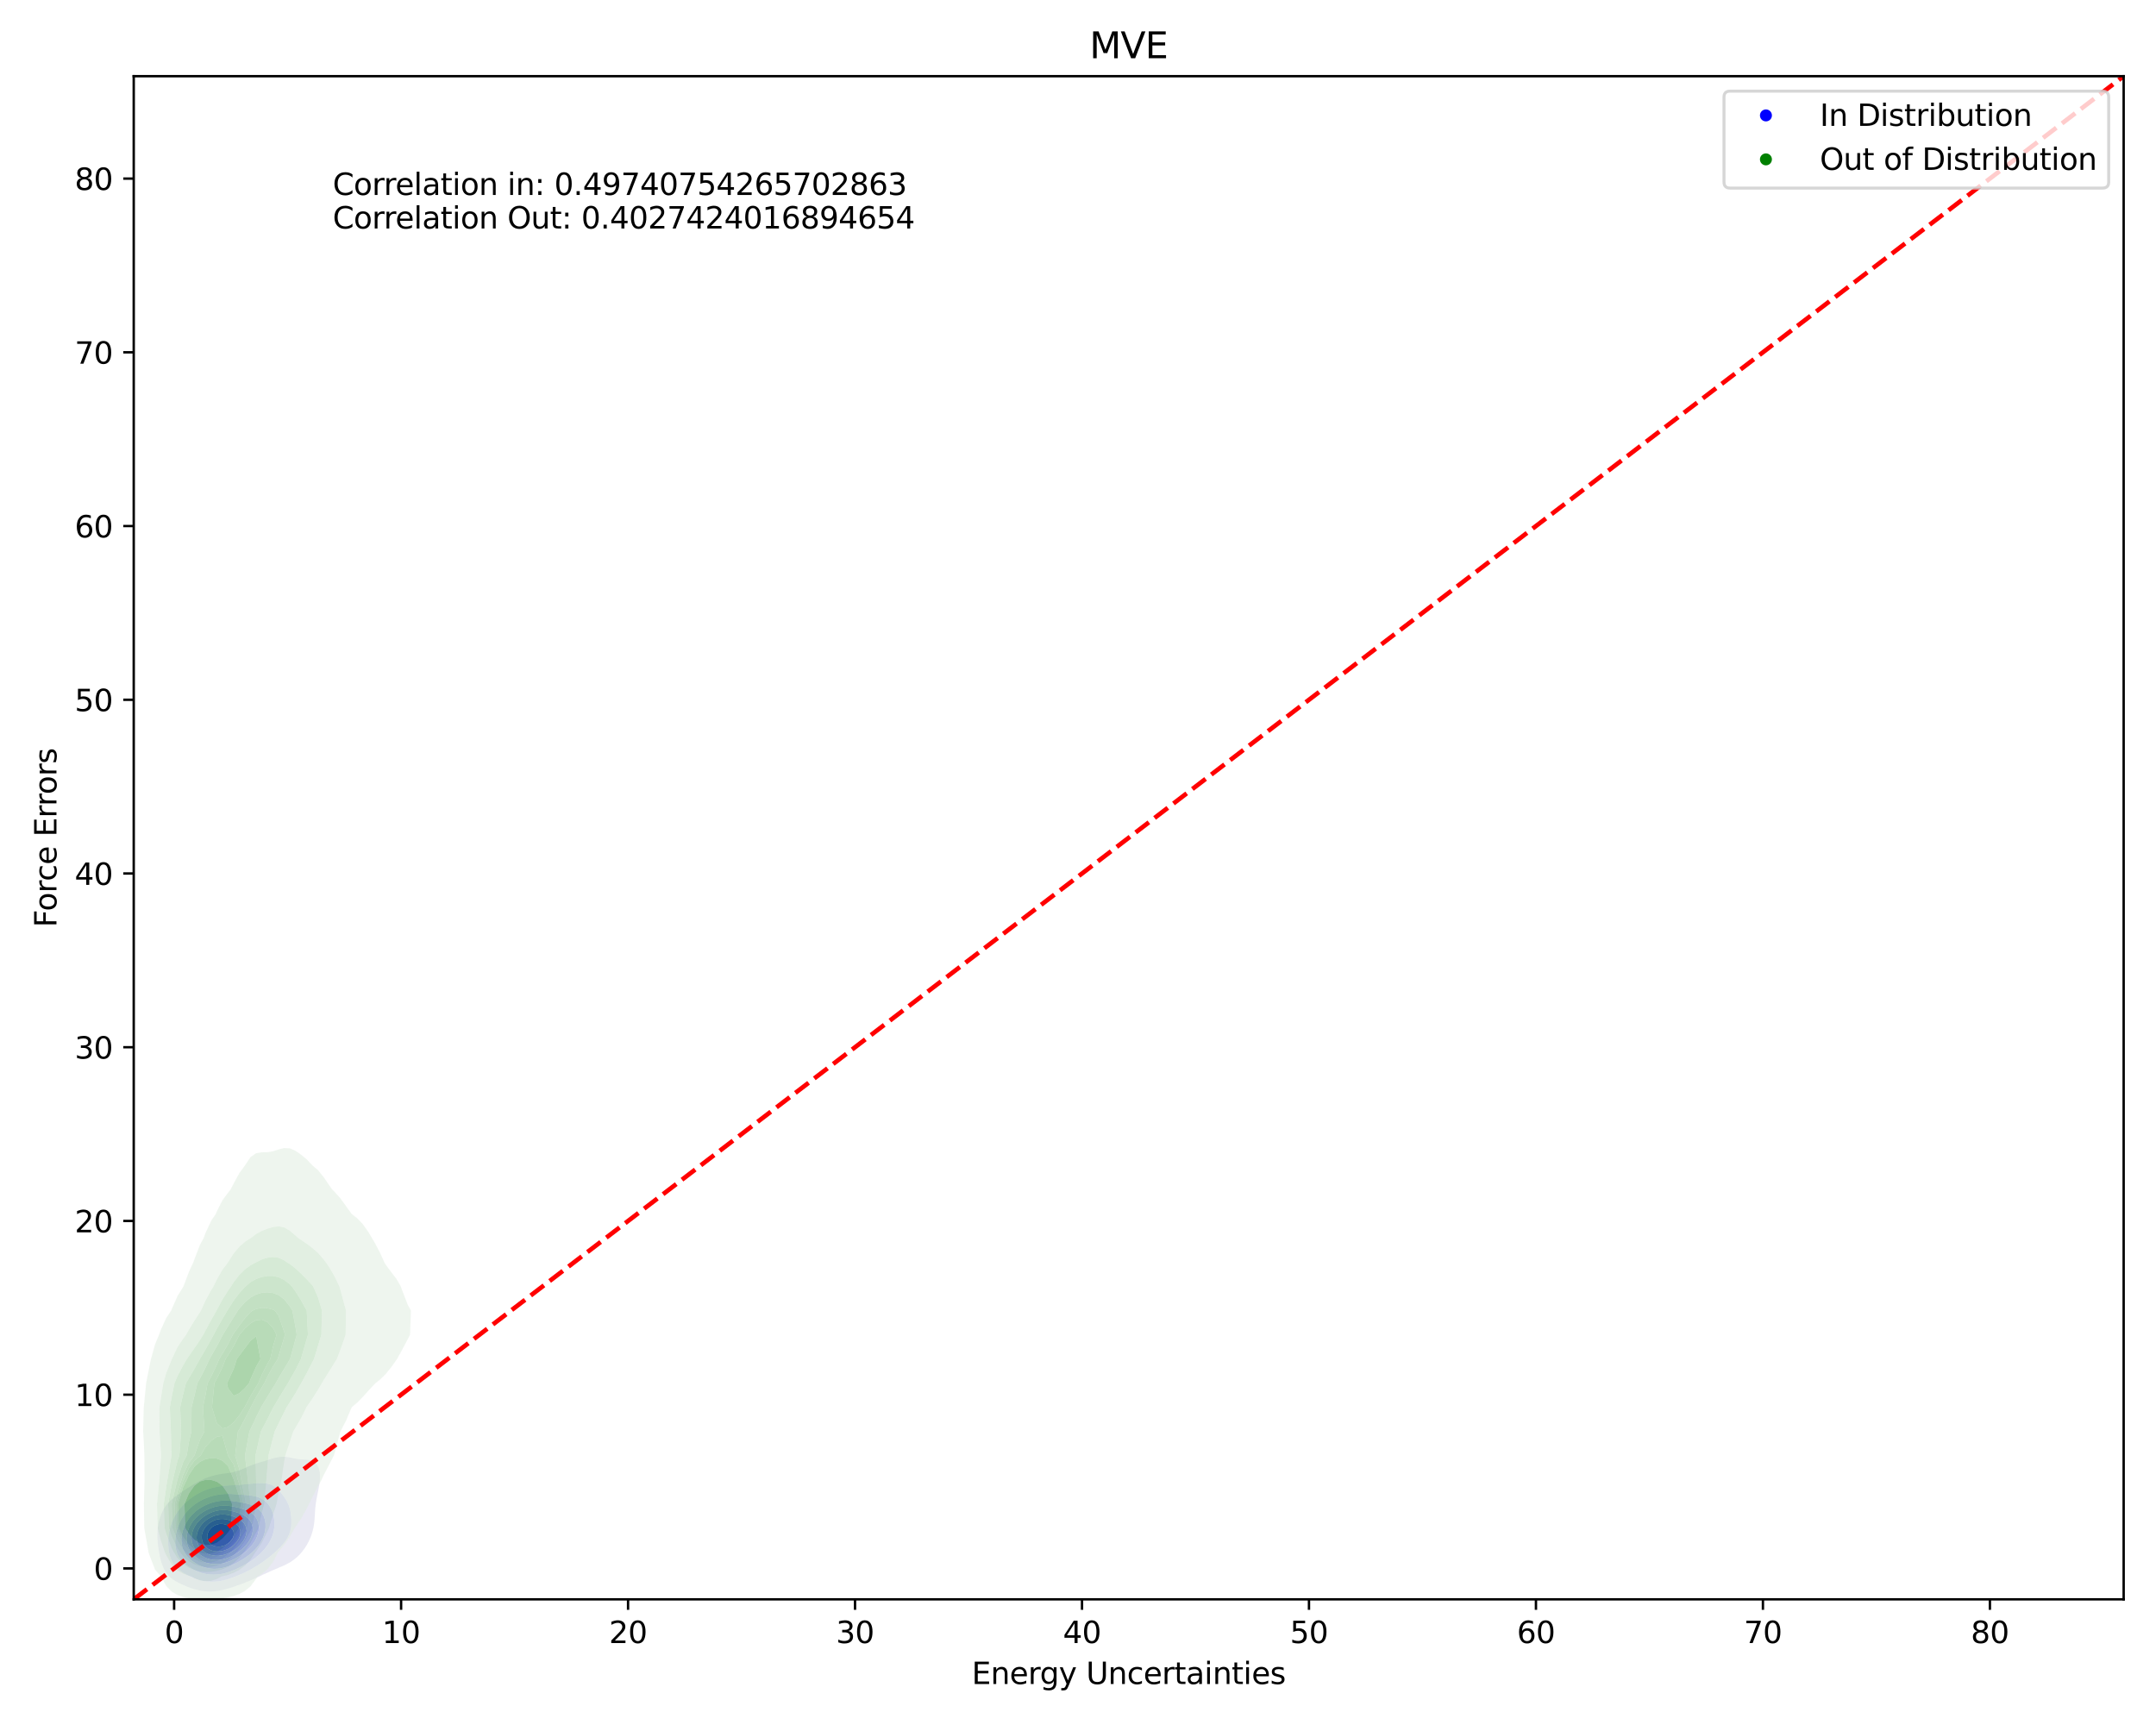 <?xml version="1.0" encoding="utf-8" standalone="no"?>
<!DOCTYPE svg PUBLIC "-//W3C//DTD SVG 1.1//EN"
  "http://www.w3.org/Graphics/SVG/1.1/DTD/svg11.dtd">
<svg xmlns:xlink="http://www.w3.org/1999/xlink" width="720pt" height="576pt" viewBox="0 0 720 576" xmlns="http://www.w3.org/2000/svg" version="1.1">
 <defs>
  <style type="text/css">*{stroke-linejoin: round; stroke-linecap: butt}</style>
 </defs>
 <g id="figure_1">
  <g id="patch_1">
   <path d="M 0 576 
L 720 576 
L 720 0 
L 0 0 
z
" style="fill: #ffffff"/>
  </g>
  <g id="axes_1">
   <g id="patch_2">
    <path d="M 44.66 534.04 
L 709.2 534.04 
L 709.2 25.44 
L 44.66 25.44 
z
" style="fill: #ffffff"/>
   </g>
   <g id="QuadContourSet_1">
    <path d="M 65.645 530.839 
L 66.213 530.989 
L 66.781 531.115 
L 67.349 531.218 
L 67.916 531.299 
L 68.484 531.359 
L 69.052 531.401 
L 69.619 531.423 
L 70.187 531.428 
L 70.755 531.414 
L 71.323 531.382 
L 71.89 531.332 
L 72.458 531.264 
L 73.026 531.176 
L 73.593 531.068 
L 74.161 530.939 
L 74.729 530.789 
L 75.135 530.668 
L 75.297 530.634 
L 75.864 530.502 
L 76.432 530.356 
L 77 530.194 
L 77.567 530.015 
L 78.135 529.819 
L 78.703 529.604 
L 79.091 529.447 
L 79.271 529.393 
L 79.838 529.218 
L 80.406 529.026 
L 80.974 528.817 
L 81.542 528.587 
L 82.109 528.336 
L 82.347 528.225 
L 82.677 528.109 
L 83.245 527.895 
L 83.812 527.662 
L 84.38 527.406 
L 84.948 527.127 
L 85.189 527.004 
L 85.516 526.873 
L 86.083 526.635 
L 86.651 526.378 
L 87.219 526.103 
L 87.786 525.81 
L 87.84 525.783 
L 88.354 525.569 
L 88.922 525.321 
L 89.49 525.062 
L 90.057 524.793 
L 90.534 524.562 
L 90.625 524.524 
L 91.193 524.294 
L 91.76 524.057 
L 92.328 523.814 
L 92.896 523.562 
L 93.383 523.341 
L 93.464 523.308 
L 94.031 523.078 
L 94.599 522.833 
L 95.167 522.57 
L 95.735 522.281 
L 96.025 522.12 
L 96.302 521.978 
L 96.87 521.661 
L 97.438 521.301 
L 97.994 520.898 
L 98.005 520.891 
L 98.573 520.466 
L 99.141 519.98 
L 99.457 519.677 
L 99.709 519.44 
L 100.276 518.851 
L 100.617 518.456 
L 100.844 518.189 
L 101.412 517.458 
L 101.572 517.235 
L 101.979 516.637 
L 102.372 516.014 
L 102.547 515.708 
L 103.044 514.793 
L 103.115 514.643 
L 103.606 513.571 
L 103.683 513.37 
L 104.068 512.35 
L 104.25 511.737 
L 104.435 511.129 
L 104.71 509.908 
L 104.818 509.221 
L 104.906 508.687 
L 105.036 507.466 
L 105.119 506.244 
L 105.187 505.023 
L 105.27 503.802 
L 105.386 502.654 
L 105.393 502.581 
L 105.571 501.36 
L 105.788 500.139 
L 105.953 499.297 
L 106.03 498.917 
L 106.28 497.696 
L 106.508 496.475 
L 106.521 496.385 
L 106.701 495.254 
L 106.829 494.033 
L 106.866 492.812 
L 106.779 491.59 
L 106.521 490.406 
L 106.511 490.369 
L 105.953 489.188 
L 105.928 489.148 
L 105.386 488.528 
L 104.818 488.093 
L 104.499 487.927 
L 104.25 487.809 
L 103.683 487.622 
L 103.115 487.502 
L 102.547 487.427 
L 101.979 487.381 
L 101.412 487.349 
L 100.844 487.319 
L 100.276 487.281 
L 99.709 487.226 
L 99.141 487.149 
L 98.573 487.051 
L 98.005 486.936 
L 97.438 486.813 
L 96.927 486.706 
L 96.87 486.693 
L 96.302 486.585 
L 95.735 486.503 
L 95.167 486.451 
L 94.599 486.433 
L 94.031 486.45 
L 93.464 486.501 
L 92.896 486.584 
L 92.328 486.696 
L 92.289 486.706 
L 91.76 486.824 
L 91.193 486.969 
L 90.625 487.128 
L 90.057 487.298 
L 89.49 487.477 
L 88.922 487.66 
L 88.354 487.847 
L 88.11 487.927 
L 87.786 488.022 
L 87.219 488.187 
L 86.651 488.355 
L 86.083 488.528 
L 85.516 488.711 
L 84.948 488.907 
L 84.38 489.123 
L 84.319 489.148 
L 83.812 489.327 
L 83.245 489.545 
L 82.677 489.781 
L 82.109 490.032 
L 81.542 490.297 
L 81.389 490.369 
L 80.974 490.53 
L 80.406 490.747 
L 79.838 490.956 
L 79.271 491.154 
L 78.703 491.337 
L 78.135 491.504 
L 77.805 491.59 
L 77.567 491.638 
L 77 491.736 
L 76.432 491.824 
L 75.864 491.904 
L 75.297 491.98 
L 74.729 492.056 
L 74.161 492.135 
L 73.593 492.223 
L 73.026 492.322 
L 72.458 492.436 
L 71.89 492.57 
L 71.323 492.725 
L 71.05 492.812 
L 70.755 492.882 
L 70.187 493.037 
L 69.619 493.216 
L 69.052 493.424 
L 68.484 493.662 
L 67.916 493.936 
L 67.734 494.033 
L 67.349 494.191 
L 66.781 494.451 
L 66.213 494.746 
L 65.645 495.08 
L 65.371 495.254 
L 65.078 495.403 
L 64.51 495.713 
L 63.942 496.062 
L 63.374 496.452 
L 63.341 496.475 
L 62.807 496.78 
L 62.239 497.139 
L 61.671 497.537 
L 61.449 497.696 
L 61.104 497.909 
L 60.536 498.279 
L 59.968 498.687 
L 59.659 498.917 
L 59.4 499.091 
L 58.833 499.486 
L 58.265 499.931 
L 58.011 500.139 
L 57.697 500.382 
L 57.13 500.865 
L 56.629 501.36 
L 56.562 501.426 
L 55.994 502.02 
L 55.547 502.581 
L 55.426 502.74 
L 54.859 503.579 
L 54.725 503.802 
L 54.291 504.607 
L 54.09 505.023 
L 53.723 505.918 
L 53.599 506.244 
L 53.218 507.466 
L 53.156 507.727 
L 52.925 508.687 
L 52.723 509.908 
L 52.604 511.129 
L 52.588 511.548 
L 52.554 512.35 
L 52.575 513.571 
L 52.588 513.746 
L 52.651 514.793 
L 52.773 516.014 
L 52.94 517.235 
L 53.156 518.456 
L 53.156 518.456 
L 53.382 519.677 
L 53.68 520.898 
L 53.723 521.043 
L 54.032 522.12 
L 54.291 522.813 
L 54.496 523.341 
L 54.859 524.092 
L 55.114 524.562 
L 55.426 525.059 
L 55.98 525.783 
L 55.994 525.8 
L 56.562 526.431 
L 57.13 526.921 
L 57.24 527.004 
L 57.697 527.372 
L 58.265 527.755 
L 58.833 528.074 
L 59.137 528.225 
L 59.4 528.38 
L 59.968 528.687 
L 60.536 528.96 
L 61.104 529.205 
L 61.671 529.426 
L 61.725 529.447 
L 62.239 529.69 
L 62.807 529.934 
L 63.374 530.152 
L 63.942 530.345 
L 64.51 530.515 
L 65.078 530.663 
L 65.098 530.668 
z
M 64.929 527.004 
L 64.51 526.851 
L 63.942 526.619 
L 63.374 526.358 
L 62.807 526.066 
L 62.307 525.783 
L 62.239 525.749 
L 61.671 525.449 
L 61.104 525.112 
L 60.536 524.729 
L 60.308 524.562 
L 59.968 524.322 
L 59.4 523.862 
L 58.865 523.341 
L 58.833 523.308 
L 58.265 522.655 
L 57.882 522.12 
L 57.697 521.814 
L 57.22 520.898 
L 57.13 520.671 
L 56.766 519.677 
L 56.562 518.842 
L 56.468 518.456 
L 56.276 517.235 
L 56.179 516.014 
L 56.161 514.793 
L 56.215 513.571 
L 56.346 512.35 
L 56.562 511.148 
L 56.565 511.129 
L 56.851 509.908 
L 57.13 509.053 
L 57.248 508.687 
L 57.697 507.6 
L 57.754 507.466 
L 58.265 506.454 
L 58.377 506.244 
L 58.833 505.486 
L 59.136 505.023 
L 59.4 504.647 
L 59.968 503.909 
L 60.055 503.802 
L 60.536 503.22 
L 61.104 502.622 
L 61.144 502.581 
L 61.671 502.03 
L 62.239 501.517 
L 62.426 501.36 
L 62.807 501.015 
L 63.374 500.553 
L 63.942 500.152 
L 63.963 500.139 
L 64.51 499.726 
L 65.078 499.351 
L 65.645 499.024 
L 65.849 498.917 
L 66.213 498.692 
L 66.781 498.377 
L 67.349 498.102 
L 67.916 497.861 
L 68.355 497.696 
L 68.484 497.637 
L 69.052 497.399 
L 69.619 497.191 
L 70.187 497.009 
L 70.755 496.85 
L 71.323 496.711 
L 71.89 496.592 
L 72.458 496.488 
L 72.542 496.475 
L 73.026 496.377 
L 73.593 496.279 
L 74.161 496.198 
L 74.729 496.131 
L 75.297 496.076 
L 75.864 496.031 
L 76.432 495.995 
L 77 495.963 
L 77.567 495.935 
L 78.135 495.907 
L 78.703 495.877 
L 79.271 495.843 
L 79.838 495.804 
L 80.406 495.76 
L 80.974 495.711 
L 81.542 495.657 
L 82.109 495.601 
L 82.677 495.543 
L 83.245 495.487 
L 83.812 495.433 
L 84.38 495.383 
L 84.948 495.339 
L 85.516 495.301 
L 86.083 495.273 
L 86.651 495.254 
L 86.651 495.254 
L 87.219 495.247 
L 87.549 495.254 
L 87.786 495.258 
L 88.354 495.29 
L 88.922 495.35 
L 89.49 495.445 
L 90.057 495.588 
L 90.625 495.791 
L 91.193 496.067 
L 91.76 496.428 
L 91.824 496.475 
L 92.328 496.864 
L 92.896 497.398 
L 93.181 497.696 
L 93.464 498.014 
L 94.031 498.703 
L 94.207 498.917 
L 94.599 499.452 
L 95.092 500.139 
L 95.167 500.261 
L 95.735 501.17 
L 95.853 501.36 
L 96.302 502.306 
L 96.425 502.581 
L 96.807 503.802 
L 96.87 504.099 
L 97.055 505.023 
L 97.211 506.244 
L 97.293 507.466 
L 97.296 508.687 
L 97.2 509.908 
L 96.969 511.129 
L 96.87 511.428 
L 96.575 512.35 
L 96.302 512.909 
L 95.985 513.571 
L 95.735 513.952 
L 95.181 514.793 
L 95.167 514.81 
L 94.599 515.513 
L 94.188 516.014 
L 94.031 516.175 
L 93.464 516.77 
L 93.011 517.235 
L 92.896 517.34 
L 92.328 517.874 
L 91.76 518.385 
L 91.684 518.456 
L 91.193 518.883 
L 90.625 519.358 
L 90.231 519.677 
L 90.057 519.817 
L 89.49 520.273 
L 88.922 520.699 
L 88.649 520.898 
L 88.354 521.122 
L 87.786 521.54 
L 87.219 521.924 
L 86.916 522.12 
L 86.651 522.306 
L 86.083 522.688 
L 85.516 523.037 
L 84.973 523.341 
L 84.948 523.357 
L 84.38 523.711 
L 83.812 524.033 
L 83.245 524.324 
L 82.738 524.562 
L 82.677 524.596 
L 82.109 524.902 
L 81.542 525.18 
L 80.974 525.434 
L 80.406 525.667 
L 80.105 525.783 
L 79.838 525.91 
L 79.271 526.165 
L 78.703 526.399 
L 78.135 526.613 
L 77.567 526.807 
L 77 526.984 
L 76.932 527.004 
L 76.432 527.191 
L 75.864 527.38 
L 75.297 527.547 
L 74.729 527.692 
L 74.161 527.816 
L 73.593 527.92 
L 73.026 528.004 
L 72.458 528.069 
L 71.89 528.115 
L 71.323 528.143 
L 70.755 528.151 
L 70.187 528.141 
L 69.619 528.113 
L 69.052 528.064 
L 68.484 527.995 
L 67.916 527.905 
L 67.349 527.791 
L 66.781 527.652 
L 66.213 527.487 
L 65.645 527.293 
L 65.078 527.068 
z
" clip-path="url(#p77c075f79b)" style="fill: #e9e9f3"/>
    <path d="M 65.078 527.068 
L 65.645 527.293 
L 66.213 527.487 
L 66.781 527.652 
L 67.349 527.791 
L 67.916 527.905 
L 68.484 527.995 
L 69.052 528.064 
L 69.619 528.113 
L 70.187 528.141 
L 70.755 528.151 
L 71.323 528.143 
L 71.89 528.115 
L 72.458 528.069 
L 73.026 528.004 
L 73.593 527.92 
L 74.161 527.816 
L 74.729 527.692 
L 75.297 527.547 
L 75.864 527.38 
L 76.432 527.191 
L 76.932 527.004 
L 77 526.984 
L 77.567 526.807 
L 78.135 526.613 
L 78.703 526.399 
L 79.271 526.165 
L 79.838 525.91 
L 80.105 525.783 
L 80.406 525.667 
L 80.974 525.434 
L 81.542 525.18 
L 82.109 524.902 
L 82.677 524.596 
L 82.738 524.562 
L 83.245 524.324 
L 83.812 524.033 
L 84.38 523.711 
L 84.948 523.357 
L 84.973 523.341 
L 85.516 523.037 
L 86.083 522.688 
L 86.651 522.306 
L 86.916 522.12 
L 87.219 521.924 
L 87.786 521.54 
L 88.354 521.122 
L 88.649 520.898 
L 88.922 520.699 
L 89.49 520.273 
L 90.057 519.817 
L 90.231 519.677 
L 90.625 519.358 
L 91.193 518.883 
L 91.684 518.456 
L 91.76 518.385 
L 92.328 517.874 
L 92.896 517.34 
L 93.011 517.235 
L 93.464 516.77 
L 94.031 516.175 
L 94.188 516.014 
L 94.599 515.513 
L 95.167 514.81 
L 95.181 514.793 
L 95.735 513.952 
L 95.985 513.571 
L 96.302 512.909 
L 96.575 512.35 
L 96.87 511.428 
L 96.969 511.129 
L 97.2 509.908 
L 97.296 508.687 
L 97.293 507.466 
L 97.211 506.244 
L 97.055 505.023 
L 96.87 504.099 
L 96.807 503.802 
L 96.425 502.581 
L 96.302 502.306 
L 95.853 501.36 
L 95.735 501.17 
L 95.167 500.261 
L 95.092 500.139 
L 94.599 499.452 
L 94.207 498.917 
L 94.031 498.703 
L 93.464 498.014 
L 93.181 497.696 
L 92.896 497.398 
L 92.328 496.864 
L 91.824 496.475 
L 91.76 496.428 
L 91.193 496.067 
L 90.625 495.791 
L 90.057 495.588 
L 89.49 495.445 
L 88.922 495.35 
L 88.354 495.29 
L 87.786 495.258 
L 87.549 495.254 
L 87.219 495.247 
L 86.651 495.254 
L 86.651 495.254 
L 86.083 495.273 
L 85.516 495.301 
L 84.948 495.339 
L 84.38 495.383 
L 83.812 495.433 
L 83.245 495.487 
L 82.677 495.543 
L 82.109 495.601 
L 81.542 495.657 
L 80.974 495.711 
L 80.406 495.76 
L 79.838 495.804 
L 79.271 495.843 
L 78.703 495.877 
L 78.135 495.907 
L 77.567 495.935 
L 77 495.963 
L 76.432 495.995 
L 75.864 496.031 
L 75.297 496.076 
L 74.729 496.131 
L 74.161 496.198 
L 73.593 496.279 
L 73.026 496.377 
L 72.542 496.475 
L 72.458 496.488 
L 71.89 496.592 
L 71.323 496.711 
L 70.755 496.85 
L 70.187 497.009 
L 69.619 497.191 
L 69.052 497.399 
L 68.484 497.637 
L 68.355 497.696 
L 67.916 497.861 
L 67.349 498.102 
L 66.781 498.377 
L 66.213 498.692 
L 65.849 498.917 
L 65.645 499.024 
L 65.078 499.351 
L 64.51 499.726 
L 63.963 500.139 
L 63.942 500.152 
L 63.374 500.553 
L 62.807 501.015 
L 62.426 501.36 
L 62.239 501.517 
L 61.671 502.03 
L 61.144 502.581 
L 61.104 502.622 
L 60.536 503.22 
L 60.055 503.802 
L 59.968 503.909 
L 59.4 504.647 
L 59.136 505.023 
L 58.833 505.486 
L 58.377 506.244 
L 58.265 506.454 
L 57.754 507.466 
L 57.697 507.6 
L 57.248 508.687 
L 57.13 509.053 
L 56.851 509.908 
L 56.565 511.129 
L 56.562 511.148 
L 56.346 512.35 
L 56.215 513.571 
L 56.161 514.793 
L 56.179 516.014 
L 56.276 517.235 
L 56.468 518.456 
L 56.562 518.842 
L 56.766 519.677 
L 57.13 520.671 
L 57.22 520.898 
L 57.697 521.814 
L 57.882 522.12 
L 58.265 522.655 
L 58.833 523.308 
L 58.865 523.341 
L 59.4 523.862 
L 59.968 524.322 
L 60.308 524.562 
L 60.536 524.729 
L 61.104 525.112 
L 61.671 525.449 
L 62.239 525.749 
L 62.307 525.783 
L 62.807 526.066 
L 63.374 526.358 
L 63.942 526.619 
L 64.51 526.851 
L 64.929 527.004 
z
M 70.982 525.783 
L 70.755 525.78 
L 70.187 525.749 
L 69.619 525.697 
L 69.052 525.621 
L 68.484 525.52 
L 67.916 525.393 
L 67.349 525.237 
L 66.781 525.05 
L 66.213 524.831 
L 65.645 524.577 
L 65.615 524.562 
L 65.078 524.324 
L 64.51 524.039 
L 63.942 523.718 
L 63.374 523.358 
L 63.349 523.341 
L 62.807 522.993 
L 62.239 522.584 
L 61.671 522.12 
L 61.671 522.12 
L 61.104 521.607 
L 60.536 520.998 
L 60.451 520.898 
L 59.968 520.239 
L 59.618 519.677 
L 59.4 519.223 
L 59.073 518.456 
L 58.833 517.59 
L 58.74 517.235 
L 58.561 516.014 
L 58.511 514.793 
L 58.573 513.571 
L 58.741 512.35 
L 58.833 511.936 
L 59.006 511.129 
L 59.383 509.908 
L 59.4 509.863 
L 59.866 508.687 
L 59.968 508.476 
L 60.481 507.466 
L 60.536 507.371 
L 61.104 506.446 
L 61.237 506.244 
L 61.671 505.638 
L 62.166 505.023 
L 62.239 504.936 
L 62.807 504.294 
L 63.306 503.802 
L 63.374 503.734 
L 63.942 503.202 
L 64.51 502.742 
L 64.728 502.581 
L 65.078 502.306 
L 65.645 501.907 
L 66.213 501.558 
L 66.573 501.36 
L 66.781 501.233 
L 67.349 500.916 
L 67.916 500.638 
L 68.484 500.393 
L 69.052 500.178 
L 69.165 500.139 
L 69.619 499.955 
L 70.187 499.751 
L 70.755 499.573 
L 71.323 499.418 
L 71.89 499.284 
L 72.458 499.17 
L 73.026 499.075 
L 73.593 498.999 
L 74.161 498.939 
L 74.452 498.917 
L 74.729 498.892 
L 75.297 498.858 
L 75.864 498.843 
L 76.432 498.844 
L 77 498.859 
L 77.567 498.885 
L 78.084 498.917 
L 78.135 498.92 
L 78.703 498.954 
L 79.271 498.992 
L 79.838 499.032 
L 80.406 499.072 
L 80.974 499.113 
L 81.542 499.156 
L 82.109 499.201 
L 82.677 499.252 
L 83.245 499.311 
L 83.812 499.382 
L 84.38 499.469 
L 84.948 499.579 
L 85.516 499.717 
L 86.083 499.89 
L 86.651 500.107 
L 86.72 500.139 
L 87.219 500.356 
L 87.786 500.667 
L 88.354 501.06 
L 88.711 501.36 
L 88.922 501.549 
L 89.49 502.155 
L 89.819 502.581 
L 90.057 502.94 
L 90.546 503.802 
L 90.625 503.981 
L 91.046 505.023 
L 91.193 505.553 
L 91.381 506.244 
L 91.581 507.466 
L 91.656 508.687 
L 91.615 509.908 
L 91.446 511.129 
L 91.193 512.107 
L 91.133 512.35 
L 90.679 513.571 
L 90.625 513.679 
L 90.067 514.793 
L 90.057 514.808 
L 89.49 515.719 
L 89.3 516.014 
L 88.922 516.518 
L 88.354 517.228 
L 88.348 517.235 
L 87.786 517.872 
L 87.219 518.455 
L 87.217 518.456 
L 86.651 519.007 
L 86.083 519.506 
L 85.879 519.677 
L 85.516 519.984 
L 84.948 520.429 
L 84.38 520.831 
L 84.281 520.898 
L 83.812 521.235 
L 83.245 521.609 
L 82.677 521.949 
L 82.374 522.12 
L 82.109 522.283 
L 81.542 522.614 
L 80.974 522.917 
L 80.406 523.196 
L 80.093 523.341 
L 79.838 523.475 
L 79.271 523.758 
L 78.703 524.017 
L 78.135 524.253 
L 77.567 524.468 
L 77.299 524.562 
L 77 524.686 
L 76.432 524.9 
L 75.864 525.089 
L 75.297 525.254 
L 74.729 525.396 
L 74.161 525.515 
L 73.593 525.613 
L 73.026 525.688 
L 72.458 525.743 
L 71.89 525.776 
L 71.563 525.783 
L 71.323 525.79 
z
" clip-path="url(#p77c075f79b)" style="fill: #d5d5f4"/>
    <path d="M 71.323 525.79 
L 71.563 525.783 
L 71.89 525.776 
L 72.458 525.743 
L 73.026 525.688 
L 73.593 525.613 
L 74.161 525.515 
L 74.729 525.396 
L 75.297 525.254 
L 75.864 525.089 
L 76.432 524.9 
L 77 524.686 
L 77.299 524.562 
L 77.567 524.468 
L 78.135 524.253 
L 78.703 524.017 
L 79.271 523.758 
L 79.838 523.475 
L 80.093 523.341 
L 80.406 523.196 
L 80.974 522.917 
L 81.542 522.614 
L 82.109 522.283 
L 82.374 522.12 
L 82.677 521.949 
L 83.245 521.609 
L 83.812 521.235 
L 84.281 520.898 
L 84.38 520.831 
L 84.948 520.429 
L 85.516 519.984 
L 85.879 519.677 
L 86.083 519.506 
L 86.651 519.007 
L 87.217 518.456 
L 87.219 518.455 
L 87.786 517.872 
L 88.348 517.235 
L 88.354 517.228 
L 88.922 516.518 
L 89.3 516.014 
L 89.49 515.719 
L 90.057 514.808 
L 90.067 514.793 
L 90.625 513.679 
L 90.679 513.571 
L 91.133 512.35 
L 91.193 512.107 
L 91.446 511.129 
L 91.615 509.908 
L 91.656 508.687 
L 91.581 507.466 
L 91.381 506.244 
L 91.193 505.553 
L 91.046 505.023 
L 90.625 503.981 
L 90.546 503.802 
L 90.057 502.94 
L 89.819 502.581 
L 89.49 502.155 
L 88.922 501.549 
L 88.711 501.36 
L 88.354 501.06 
L 87.786 500.667 
L 87.219 500.356 
L 86.72 500.139 
L 86.651 500.107 
L 86.083 499.89 
L 85.516 499.717 
L 84.948 499.579 
L 84.38 499.469 
L 83.812 499.382 
L 83.245 499.311 
L 82.677 499.252 
L 82.109 499.201 
L 81.542 499.156 
L 80.974 499.113 
L 80.406 499.072 
L 79.838 499.032 
L 79.271 498.992 
L 78.703 498.954 
L 78.135 498.92 
L 78.084 498.917 
L 77.567 498.885 
L 77 498.859 
L 76.432 498.844 
L 75.864 498.843 
L 75.297 498.858 
L 74.729 498.892 
L 74.452 498.917 
L 74.161 498.939 
L 73.593 498.999 
L 73.026 499.075 
L 72.458 499.17 
L 71.89 499.284 
L 71.323 499.418 
L 70.755 499.573 
L 70.187 499.751 
L 69.619 499.955 
L 69.165 500.139 
L 69.052 500.178 
L 68.484 500.393 
L 67.916 500.638 
L 67.349 500.916 
L 66.781 501.233 
L 66.573 501.36 
L 66.213 501.558 
L 65.645 501.907 
L 65.078 502.306 
L 64.728 502.581 
L 64.51 502.742 
L 63.942 503.202 
L 63.374 503.734 
L 63.306 503.802 
L 62.807 504.294 
L 62.239 504.936 
L 62.166 505.023 
L 61.671 505.638 
L 61.237 506.244 
L 61.104 506.446 
L 60.536 507.371 
L 60.481 507.466 
L 59.968 508.476 
L 59.866 508.687 
L 59.4 509.863 
L 59.383 509.908 
L 59.006 511.129 
L 58.833 511.936 
L 58.741 512.35 
L 58.573 513.571 
L 58.511 514.793 
L 58.561 516.014 
L 58.74 517.235 
L 58.833 517.59 
L 59.073 518.456 
L 59.4 519.223 
L 59.618 519.677 
L 59.968 520.239 
L 60.451 520.898 
L 60.536 520.998 
L 61.104 521.607 
L 61.671 522.12 
L 61.671 522.12 
L 62.239 522.584 
L 62.807 522.993 
L 63.349 523.341 
L 63.374 523.358 
L 63.942 523.718 
L 64.51 524.039 
L 65.078 524.324 
L 65.615 524.562 
L 65.645 524.577 
L 66.213 524.831 
L 66.781 525.05 
L 67.349 525.237 
L 67.916 525.393 
L 68.484 525.52 
L 69.052 525.621 
L 69.619 525.697 
L 70.187 525.749 
L 70.755 525.78 
L 70.982 525.783 
z
M 68.288 523.341 
L 67.916 523.231 
L 67.349 523.031 
L 66.781 522.794 
L 66.213 522.517 
L 65.645 522.198 
L 65.517 522.12 
L 65.078 521.852 
L 64.51 521.466 
L 63.942 521.03 
L 63.782 520.898 
L 63.374 520.541 
L 62.807 519.986 
L 62.521 519.677 
L 62.239 519.321 
L 61.671 518.509 
L 61.638 518.456 
L 61.104 517.334 
L 61.061 517.235 
L 60.726 516.014 
L 60.584 514.793 
L 60.599 513.571 
L 60.753 512.35 
L 61.045 511.129 
L 61.104 510.959 
L 61.47 509.908 
L 61.671 509.466 
L 62.043 508.687 
L 62.239 508.346 
L 62.785 507.466 
L 62.807 507.435 
L 63.374 506.67 
L 63.727 506.244 
L 63.942 506.001 
L 64.51 505.414 
L 64.934 505.023 
L 65.078 504.893 
L 65.645 504.419 
L 66.213 504.003 
L 66.517 503.802 
L 66.781 503.621 
L 67.349 503.268 
L 67.916 502.956 
L 68.484 502.679 
L 68.706 502.581 
L 69.052 502.415 
L 69.619 502.169 
L 70.187 501.953 
L 70.755 501.764 
L 71.323 501.6 
L 71.89 501.46 
L 72.377 501.36 
L 72.458 501.34 
L 73.026 501.23 
L 73.593 501.146 
L 74.161 501.088 
L 74.729 501.053 
L 75.297 501.042 
L 75.864 501.053 
L 76.432 501.084 
L 77 501.133 
L 77.567 501.198 
L 78.135 501.276 
L 78.675 501.36 
L 78.703 501.364 
L 79.271 501.448 
L 79.838 501.539 
L 80.406 501.636 
L 80.974 501.74 
L 81.542 501.854 
L 82.109 501.979 
L 82.677 502.121 
L 83.245 502.286 
L 83.812 502.479 
L 84.071 502.581 
L 84.38 502.703 
L 84.948 502.967 
L 85.516 503.291 
L 86.083 503.688 
L 86.225 503.802 
L 86.651 504.19 
L 87.219 504.825 
L 87.372 505.023 
L 87.786 505.713 
L 88.06 506.244 
L 88.354 507.114 
L 88.463 507.466 
L 88.658 508.687 
L 88.678 509.908 
L 88.539 511.129 
L 88.354 511.883 
L 88.244 512.35 
L 87.786 513.571 
L 87.786 513.571 
L 87.219 514.687 
L 87.164 514.793 
L 86.651 515.583 
L 86.356 516.014 
L 86.083 516.358 
L 85.516 517.034 
L 85.339 517.235 
L 84.948 517.64 
L 84.38 518.187 
L 84.083 518.456 
L 83.812 518.691 
L 83.245 519.157 
L 82.677 519.583 
L 82.546 519.677 
L 82.109 519.994 
L 81.542 520.377 
L 80.974 520.73 
L 80.688 520.898 
L 80.406 521.072 
L 79.838 521.403 
L 79.271 521.707 
L 78.703 521.986 
L 78.412 522.12 
L 78.135 522.258 
L 77.567 522.521 
L 77 522.757 
L 76.432 522.968 
L 75.864 523.153 
L 75.297 523.314 
L 75.187 523.341 
L 74.729 523.468 
L 74.161 523.599 
L 73.593 523.702 
L 73.026 523.778 
L 72.458 523.827 
L 71.89 523.85 
L 71.323 523.847 
L 70.755 523.817 
L 70.187 523.759 
L 69.619 523.672 
L 69.052 523.554 
L 68.484 523.403 
z
" clip-path="url(#p77c075f79b)" style="fill: #bcbcf5"/>
    <path d="M 68.484 523.403 
L 69.052 523.554 
L 69.619 523.672 
L 70.187 523.759 
L 70.755 523.817 
L 71.323 523.847 
L 71.89 523.85 
L 72.458 523.827 
L 73.026 523.778 
L 73.593 523.702 
L 74.161 523.599 
L 74.729 523.468 
L 75.187 523.341 
L 75.297 523.314 
L 75.864 523.153 
L 76.432 522.968 
L 77 522.757 
L 77.567 522.521 
L 78.135 522.258 
L 78.412 522.12 
L 78.703 521.986 
L 79.271 521.707 
L 79.838 521.403 
L 80.406 521.072 
L 80.688 520.898 
L 80.974 520.73 
L 81.542 520.377 
L 82.109 519.994 
L 82.546 519.677 
L 82.677 519.583 
L 83.245 519.157 
L 83.812 518.691 
L 84.083 518.456 
L 84.38 518.187 
L 84.948 517.64 
L 85.339 517.235 
L 85.516 517.034 
L 86.083 516.358 
L 86.356 516.014 
L 86.651 515.583 
L 87.164 514.793 
L 87.219 514.687 
L 87.786 513.571 
L 87.786 513.571 
L 88.244 512.35 
L 88.354 511.883 
L 88.539 511.129 
L 88.678 509.908 
L 88.658 508.687 
L 88.463 507.466 
L 88.354 507.114 
L 88.06 506.244 
L 87.786 505.713 
L 87.372 505.023 
L 87.219 504.825 
L 86.651 504.19 
L 86.225 503.802 
L 86.083 503.688 
L 85.516 503.291 
L 84.948 502.967 
L 84.38 502.703 
L 84.071 502.581 
L 83.812 502.479 
L 83.245 502.286 
L 82.677 502.121 
L 82.109 501.979 
L 81.542 501.854 
L 80.974 501.74 
L 80.406 501.636 
L 79.838 501.539 
L 79.271 501.448 
L 78.703 501.364 
L 78.675 501.36 
L 78.135 501.276 
L 77.567 501.198 
L 77 501.133 
L 76.432 501.084 
L 75.864 501.053 
L 75.297 501.042 
L 74.729 501.053 
L 74.161 501.088 
L 73.593 501.146 
L 73.026 501.23 
L 72.458 501.34 
L 72.377 501.36 
L 71.89 501.46 
L 71.323 501.6 
L 70.755 501.764 
L 70.187 501.953 
L 69.619 502.169 
L 69.052 502.415 
L 68.706 502.581 
L 68.484 502.679 
L 67.916 502.956 
L 67.349 503.268 
L 66.781 503.621 
L 66.517 503.802 
L 66.213 504.003 
L 65.645 504.419 
L 65.078 504.893 
L 64.934 505.023 
L 64.51 505.414 
L 63.942 506.001 
L 63.727 506.244 
L 63.374 506.67 
L 62.807 507.435 
L 62.785 507.466 
L 62.239 508.346 
L 62.043 508.687 
L 61.671 509.466 
L 61.47 509.908 
L 61.104 510.959 
L 61.045 511.129 
L 60.753 512.35 
L 60.599 513.571 
L 60.584 514.793 
L 60.726 516.014 
L 61.061 517.235 
L 61.104 517.334 
L 61.638 518.456 
L 61.671 518.509 
L 62.239 519.321 
L 62.521 519.677 
L 62.807 519.986 
L 63.374 520.541 
L 63.782 520.898 
L 63.942 521.03 
L 64.51 521.466 
L 65.078 521.852 
L 65.517 522.12 
L 65.645 522.198 
L 66.213 522.517 
L 66.781 522.794 
L 67.349 523.031 
L 67.916 523.231 
L 68.288 523.341 
z
M 70.109 522.12 
L 69.619 522.025 
L 69.052 521.881 
L 68.484 521.699 
L 67.916 521.477 
L 67.349 521.211 
L 66.781 520.898 
L 66.781 520.898 
L 66.213 520.541 
L 65.645 520.13 
L 65.095 519.677 
L 65.078 519.661 
L 64.51 519.103 
L 63.942 518.468 
L 63.932 518.456 
L 63.374 517.635 
L 63.13 517.235 
L 62.807 516.473 
L 62.627 516.014 
L 62.37 514.793 
L 62.321 513.571 
L 62.453 512.35 
L 62.758 511.129 
L 62.807 511 
L 63.235 509.908 
L 63.374 509.642 
L 63.905 508.687 
L 63.942 508.631 
L 64.51 507.837 
L 64.801 507.466 
L 65.078 507.152 
L 65.645 506.566 
L 65.989 506.244 
L 66.213 506.047 
L 66.781 505.589 
L 67.349 505.183 
L 67.593 505.023 
L 67.916 504.813 
L 68.484 504.479 
L 69.052 504.182 
L 69.619 503.92 
L 69.903 503.802 
L 70.187 503.679 
L 70.755 503.46 
L 71.323 503.272 
L 71.89 503.113 
L 72.458 502.984 
L 73.026 502.882 
L 73.593 502.809 
L 74.161 502.762 
L 74.729 502.742 
L 75.297 502.747 
L 75.864 502.777 
L 76.432 502.829 
L 77 502.901 
L 77.567 502.991 
L 78.135 503.097 
L 78.703 503.215 
L 79.271 503.346 
L 79.838 503.489 
L 80.406 503.645 
L 80.929 503.802 
L 80.974 503.815 
L 81.542 504 
L 82.109 504.21 
L 82.677 504.454 
L 83.245 504.74 
L 83.722 505.023 
L 83.812 505.084 
L 84.38 505.519 
L 84.948 506.053 
L 85.124 506.244 
L 85.516 506.807 
L 85.902 507.466 
L 86.083 507.971 
L 86.312 508.687 
L 86.457 509.908 
L 86.385 511.129 
L 86.114 512.35 
L 86.083 512.432 
L 85.652 513.571 
L 85.516 513.827 
L 84.986 514.793 
L 84.948 514.848 
L 84.38 515.644 
L 84.104 516.014 
L 83.812 516.346 
L 83.245 516.959 
L 82.977 517.235 
L 82.677 517.515 
L 82.109 518.016 
L 81.573 518.456 
L 81.542 518.481 
L 80.974 518.912 
L 80.406 519.311 
L 79.844 519.677 
L 79.838 519.681 
L 79.271 520.036 
L 78.703 520.362 
L 78.135 520.66 
L 77.637 520.898 
L 77.567 520.933 
L 77 521.195 
L 76.432 521.426 
L 75.864 521.629 
L 75.297 521.804 
L 74.729 521.951 
L 74.161 522.07 
L 73.855 522.12 
L 73.593 522.166 
L 73.026 522.237 
L 72.458 522.278 
L 71.89 522.289 
L 71.323 522.27 
L 70.755 522.219 
L 70.187 522.136 
z
" clip-path="url(#p77c075f79b)" style="fill: #9f9ff7"/>
    <path d="M 70.187 522.136 
L 70.755 522.219 
L 71.323 522.27 
L 71.89 522.289 
L 72.458 522.278 
L 73.026 522.237 
L 73.593 522.166 
L 73.855 522.12 
L 74.161 522.07 
L 74.729 521.951 
L 75.297 521.804 
L 75.864 521.629 
L 76.432 521.426 
L 77 521.195 
L 77.567 520.933 
L 77.637 520.898 
L 78.135 520.66 
L 78.703 520.362 
L 79.271 520.036 
L 79.838 519.681 
L 79.844 519.677 
L 80.406 519.311 
L 80.974 518.912 
L 81.542 518.481 
L 81.573 518.456 
L 82.109 518.016 
L 82.677 517.515 
L 82.977 517.235 
L 83.245 516.959 
L 83.812 516.346 
L 84.104 516.014 
L 84.38 515.644 
L 84.948 514.848 
L 84.986 514.793 
L 85.516 513.827 
L 85.652 513.571 
L 86.083 512.432 
L 86.114 512.35 
L 86.385 511.129 
L 86.457 509.908 
L 86.312 508.687 
L 86.083 507.971 
L 85.902 507.466 
L 85.516 506.807 
L 85.124 506.244 
L 84.948 506.053 
L 84.38 505.519 
L 83.812 505.084 
L 83.722 505.023 
L 83.245 504.74 
L 82.677 504.454 
L 82.109 504.21 
L 81.542 504 
L 80.974 503.815 
L 80.929 503.802 
L 80.406 503.645 
L 79.838 503.489 
L 79.271 503.346 
L 78.703 503.215 
L 78.135 503.097 
L 77.567 502.991 
L 77 502.901 
L 76.432 502.829 
L 75.864 502.777 
L 75.297 502.747 
L 74.729 502.742 
L 74.161 502.762 
L 73.593 502.809 
L 73.026 502.882 
L 72.458 502.984 
L 71.89 503.113 
L 71.323 503.272 
L 70.755 503.46 
L 70.187 503.679 
L 69.903 503.802 
L 69.619 503.92 
L 69.052 504.182 
L 68.484 504.479 
L 67.916 504.813 
L 67.593 505.023 
L 67.349 505.183 
L 66.781 505.589 
L 66.213 506.047 
L 65.989 506.244 
L 65.645 506.566 
L 65.078 507.152 
L 64.801 507.466 
L 64.51 507.837 
L 63.942 508.631 
L 63.905 508.687 
L 63.374 509.642 
L 63.235 509.908 
L 62.807 511 
L 62.758 511.129 
L 62.453 512.35 
L 62.321 513.571 
L 62.37 514.793 
L 62.627 516.014 
L 62.807 516.473 
L 63.13 517.235 
L 63.374 517.635 
L 63.932 518.456 
L 63.942 518.468 
L 64.51 519.103 
L 65.078 519.661 
L 65.095 519.677 
L 65.645 520.13 
L 66.213 520.541 
L 66.781 520.898 
L 66.781 520.898 
L 67.349 521.211 
L 67.916 521.477 
L 68.484 521.699 
L 69.052 521.881 
L 69.619 522.025 
L 70.109 522.12 
z
M 71.801 520.898 
L 71.323 520.869 
L 70.755 520.798 
L 70.187 520.691 
L 69.619 520.543 
L 69.052 520.353 
L 68.484 520.115 
L 67.916 519.827 
L 67.661 519.677 
L 67.349 519.476 
L 66.781 519.057 
L 66.213 518.571 
L 66.09 518.456 
L 65.645 517.956 
L 65.078 517.235 
L 65.078 517.235 
L 64.51 516.185 
L 64.424 516.014 
L 64.061 514.793 
L 63.946 513.571 
L 64.054 512.35 
L 64.375 511.129 
L 64.51 510.814 
L 64.915 509.908 
L 65.078 509.64 
L 65.645 508.767 
L 65.701 508.687 
L 66.213 508.081 
L 66.781 507.477 
L 66.792 507.466 
L 67.349 506.974 
L 67.916 506.526 
L 68.311 506.244 
L 68.484 506.128 
L 69.052 505.777 
L 69.619 505.467 
L 70.187 505.195 
L 70.597 505.023 
L 70.755 504.956 
L 71.323 504.748 
L 71.89 504.574 
L 72.458 504.435 
L 73.026 504.329 
L 73.593 504.257 
L 74.161 504.217 
L 74.729 504.208 
L 75.297 504.231 
L 75.864 504.281 
L 76.432 504.359 
L 77 504.46 
L 77.567 504.584 
L 78.135 504.727 
L 78.703 504.888 
L 79.136 505.023 
L 79.271 505.067 
L 79.838 505.267 
L 80.406 505.491 
L 80.974 505.746 
L 81.542 506.038 
L 81.896 506.244 
L 82.109 506.392 
L 82.677 506.843 
L 83.245 507.387 
L 83.317 507.466 
L 83.812 508.234 
L 84.061 508.687 
L 84.38 509.852 
L 84.394 509.908 
L 84.425 511.129 
L 84.38 511.366 
L 84.202 512.35 
L 83.812 513.384 
L 83.742 513.571 
L 83.245 514.449 
L 83.047 514.793 
L 82.677 515.281 
L 82.109 516 
L 82.099 516.014 
L 81.542 516.59 
L 80.974 517.141 
L 80.874 517.235 
L 80.406 517.626 
L 79.838 518.071 
L 79.312 518.456 
L 79.271 518.485 
L 78.703 518.857 
L 78.135 519.197 
L 77.567 519.506 
L 77.223 519.677 
L 77 519.787 
L 76.432 520.037 
L 75.864 520.255 
L 75.297 520.442 
L 74.729 520.597 
L 74.161 520.721 
L 73.593 520.814 
L 73.026 520.876 
L 72.599 520.898 
L 72.458 520.906 
L 71.89 520.904 
z
" clip-path="url(#p77c075f79b)" style="fill: #8484f8"/>
    <path d="M 71.89 520.904 
L 72.458 520.906 
L 72.599 520.898 
L 73.026 520.876 
L 73.593 520.814 
L 74.161 520.721 
L 74.729 520.597 
L 75.297 520.442 
L 75.864 520.255 
L 76.432 520.037 
L 77 519.787 
L 77.223 519.677 
L 77.567 519.506 
L 78.135 519.197 
L 78.703 518.857 
L 79.271 518.485 
L 79.312 518.456 
L 79.838 518.071 
L 80.406 517.626 
L 80.874 517.235 
L 80.974 517.141 
L 81.542 516.59 
L 82.099 516.014 
L 82.109 516 
L 82.677 515.281 
L 83.047 514.793 
L 83.245 514.449 
L 83.742 513.571 
L 83.812 513.384 
L 84.202 512.35 
L 84.38 511.366 
L 84.425 511.129 
L 84.394 509.908 
L 84.38 509.852 
L 84.061 508.687 
L 83.812 508.234 
L 83.317 507.466 
L 83.245 507.387 
L 82.677 506.843 
L 82.109 506.392 
L 81.896 506.244 
L 81.542 506.038 
L 80.974 505.746 
L 80.406 505.491 
L 79.838 505.267 
L 79.271 505.067 
L 79.136 505.023 
L 78.703 504.888 
L 78.135 504.727 
L 77.567 504.584 
L 77 504.46 
L 76.432 504.359 
L 75.864 504.281 
L 75.297 504.231 
L 74.729 504.208 
L 74.161 504.217 
L 73.593 504.257 
L 73.026 504.329 
L 72.458 504.435 
L 71.89 504.574 
L 71.323 504.748 
L 70.755 504.956 
L 70.597 505.023 
L 70.187 505.195 
L 69.619 505.467 
L 69.052 505.777 
L 68.484 506.128 
L 68.311 506.244 
L 67.916 506.526 
L 67.349 506.974 
L 66.792 507.466 
L 66.781 507.477 
L 66.213 508.081 
L 65.701 508.687 
L 65.645 508.767 
L 65.078 509.64 
L 64.915 509.908 
L 64.51 510.814 
L 64.375 511.129 
L 64.054 512.35 
L 63.946 513.571 
L 64.061 514.793 
L 64.424 516.014 
L 64.51 516.185 
L 65.078 517.235 
L 65.078 517.235 
L 65.645 517.956 
L 66.09 518.456 
L 66.213 518.571 
L 66.781 519.057 
L 67.349 519.476 
L 67.661 519.677 
L 67.916 519.827 
L 68.484 520.115 
L 69.052 520.353 
L 69.619 520.543 
L 70.187 520.691 
L 70.755 520.798 
L 71.323 520.869 
L 71.801 520.898 
z
M 68.592 518.456 
L 68.484 518.386 
L 67.916 517.957 
L 67.349 517.447 
L 67.139 517.235 
L 66.781 516.754 
L 66.292 516.014 
L 66.213 515.823 
L 65.818 514.793 
L 65.645 513.597 
L 65.642 513.571 
L 65.645 513.525 
L 65.733 512.35 
L 66.083 511.129 
L 66.213 510.863 
L 66.707 509.908 
L 66.781 509.804 
L 67.349 509.057 
L 67.656 508.687 
L 67.916 508.43 
L 68.484 507.918 
L 69.047 507.466 
L 69.052 507.462 
L 69.619 507.09 
L 70.187 506.764 
L 70.755 506.483 
L 71.323 506.244 
L 71.323 506.244 
L 71.89 506.053 
L 72.458 505.903 
L 73.026 505.793 
L 73.593 505.723 
L 74.161 505.692 
L 74.729 505.699 
L 75.297 505.741 
L 75.864 505.818 
L 76.432 505.927 
L 77 506.065 
L 77.567 506.231 
L 77.609 506.244 
L 78.135 506.433 
L 78.703 506.665 
L 79.271 506.929 
L 79.838 507.23 
L 80.23 507.466 
L 80.406 507.598 
L 80.974 508.086 
L 81.542 508.672 
L 81.554 508.687 
L 82.109 509.736 
L 82.188 509.908 
L 82.381 511.129 
L 82.241 512.35 
L 82.109 512.717 
L 81.808 513.571 
L 81.542 514.028 
L 81.092 514.793 
L 80.974 514.939 
L 80.406 515.627 
L 80.075 516.014 
L 79.838 516.238 
L 79.271 516.75 
L 78.703 517.229 
L 78.695 517.235 
L 78.135 517.625 
L 77.567 517.986 
L 77 518.311 
L 76.719 518.456 
L 76.432 518.594 
L 75.864 518.832 
L 75.297 519.035 
L 74.729 519.201 
L 74.161 519.332 
L 73.593 519.427 
L 73.026 519.484 
L 72.458 519.504 
L 71.89 519.485 
L 71.323 519.425 
L 70.755 519.321 
L 70.187 519.171 
L 69.619 518.969 
L 69.052 518.711 
z
" clip-path="url(#p77c075f79b)" style="fill: #6868fa"/>
    <path d="M 69.052 518.711 
L 69.619 518.969 
L 70.187 519.171 
L 70.755 519.321 
L 71.323 519.425 
L 71.89 519.485 
L 72.458 519.504 
L 73.026 519.484 
L 73.593 519.427 
L 74.161 519.332 
L 74.729 519.201 
L 75.297 519.035 
L 75.864 518.832 
L 76.432 518.594 
L 76.719 518.456 
L 77 518.311 
L 77.567 517.986 
L 78.135 517.625 
L 78.695 517.235 
L 78.703 517.229 
L 79.271 516.75 
L 79.838 516.238 
L 80.075 516.014 
L 80.406 515.627 
L 80.974 514.939 
L 81.092 514.793 
L 81.542 514.028 
L 81.808 513.571 
L 82.109 512.717 
L 82.241 512.35 
L 82.381 511.129 
L 82.188 509.908 
L 82.109 509.736 
L 81.554 508.687 
L 81.542 508.672 
L 80.974 508.086 
L 80.406 507.598 
L 80.23 507.466 
L 79.838 507.23 
L 79.271 506.929 
L 78.703 506.665 
L 78.135 506.433 
L 77.609 506.244 
L 77.567 506.231 
L 77 506.065 
L 76.432 505.927 
L 75.864 505.818 
L 75.297 505.741 
L 74.729 505.699 
L 74.161 505.692 
L 73.593 505.723 
L 73.026 505.793 
L 72.458 505.903 
L 71.89 506.053 
L 71.323 506.244 
L 71.323 506.244 
L 70.755 506.483 
L 70.187 506.764 
L 69.619 507.09 
L 69.052 507.462 
L 69.047 507.466 
L 68.484 507.918 
L 67.916 508.43 
L 67.656 508.687 
L 67.349 509.057 
L 66.781 509.804 
L 66.707 509.908 
L 66.213 510.863 
L 66.083 511.129 
L 65.733 512.35 
L 65.645 513.525 
L 65.642 513.571 
L 65.645 513.597 
L 65.818 514.793 
L 66.213 515.823 
L 66.292 516.014 
L 66.781 516.754 
L 67.139 517.235 
L 67.349 517.447 
L 67.916 517.957 
L 68.484 518.386 
L 68.592 518.456 
z
M 69.584 517.235 
L 69.052 516.819 
L 68.484 516.273 
L 68.254 516.014 
L 67.916 515.426 
L 67.597 514.793 
L 67.349 513.601 
L 67.343 513.571 
L 67.349 513.483 
L 67.423 512.35 
L 67.821 511.129 
L 67.916 510.964 
L 68.484 510.045 
L 68.576 509.908 
L 69.052 509.398 
L 69.619 508.855 
L 69.817 508.687 
L 70.187 508.428 
L 70.755 508.085 
L 71.323 507.797 
L 71.89 507.562 
L 72.191 507.466 
L 72.458 507.389 
L 73.026 507.274 
L 73.593 507.207 
L 74.161 507.188 
L 74.729 507.215 
L 75.297 507.285 
L 75.864 507.396 
L 76.128 507.466 
L 76.432 507.559 
L 77 507.773 
L 77.567 508.031 
L 78.135 508.335 
L 78.701 508.687 
L 78.703 508.688 
L 79.271 509.24 
L 79.838 509.908 
L 79.838 509.908 
L 80.286 511.129 
L 80.271 512.35 
L 79.88 513.571 
L 79.838 513.641 
L 79.271 514.564 
L 79.127 514.793 
L 78.703 515.256 
L 78.135 515.842 
L 77.957 516.014 
L 77.567 516.31 
L 77 516.703 
L 76.432 517.055 
L 76.101 517.235 
L 75.864 517.346 
L 75.297 517.572 
L 74.729 517.756 
L 74.161 517.897 
L 73.593 517.995 
L 73.026 518.047 
L 72.458 518.053 
L 71.89 518.009 
L 71.323 517.912 
L 70.755 517.758 
L 70.187 517.541 
L 69.619 517.256 
z
" clip-path="url(#p77c075f79b)" style="fill: #4a4afb"/>
    <path d="M 69.619 517.256 
L 70.187 517.541 
L 70.755 517.758 
L 71.323 517.912 
L 71.89 518.009 
L 72.458 518.053 
L 73.026 518.047 
L 73.593 517.995 
L 74.161 517.897 
L 74.729 517.756 
L 75.297 517.572 
L 75.864 517.346 
L 76.101 517.235 
L 76.432 517.055 
L 77 516.703 
L 77.567 516.31 
L 77.957 516.014 
L 78.135 515.842 
L 78.703 515.256 
L 79.127 514.793 
L 79.271 514.564 
L 79.838 513.641 
L 79.88 513.571 
L 80.271 512.35 
L 80.286 511.129 
L 79.838 509.908 
L 79.838 509.908 
L 79.271 509.24 
L 78.703 508.688 
L 78.701 508.687 
L 78.135 508.335 
L 77.567 508.031 
L 77 507.773 
L 76.432 507.559 
L 76.128 507.466 
L 75.864 507.396 
L 75.297 507.285 
L 74.729 507.215 
L 74.161 507.188 
L 73.593 507.207 
L 73.026 507.274 
L 72.458 507.389 
L 72.191 507.466 
L 71.89 507.562 
L 71.323 507.797 
L 70.755 508.085 
L 70.187 508.428 
L 69.817 508.687 
L 69.619 508.855 
L 69.052 509.398 
L 68.576 509.908 
L 68.484 510.045 
L 67.916 510.964 
L 67.821 511.129 
L 67.423 512.35 
L 67.349 513.483 
L 67.343 513.571 
L 67.349 513.601 
L 67.597 514.793 
L 67.916 515.426 
L 68.254 516.014 
L 68.484 516.273 
L 69.052 516.819 
L 69.584 517.235 
z
M 70.965 516.014 
L 70.755 515.886 
L 70.187 515.414 
L 69.621 514.793 
L 69.619 514.789 
L 69.19 513.571 
L 69.244 512.35 
L 69.619 511.41 
L 69.743 511.129 
L 70.187 510.583 
L 70.755 509.976 
L 70.83 509.908 
L 71.323 509.59 
L 71.89 509.297 
L 72.458 509.077 
L 73.026 508.929 
L 73.593 508.855 
L 74.161 508.855 
L 74.729 508.926 
L 75.297 509.068 
L 75.864 509.279 
L 76.432 509.558 
L 77 509.908 
L 77 509.908 
L 77.567 510.591 
L 77.933 511.129 
L 78.126 512.35 
L 77.767 513.571 
L 77.567 513.859 
L 77 514.628 
L 76.868 514.793 
L 76.432 515.141 
L 75.864 515.542 
L 75.297 515.884 
L 75.033 516.014 
L 74.729 516.127 
L 74.161 516.286 
L 73.593 516.389 
L 73.026 516.433 
L 72.458 516.414 
L 71.89 516.326 
L 71.323 516.165 
z
" clip-path="url(#p77c075f79b)" style="fill: #2d2dfd"/>
    <path d="M 71.323 516.165 
L 71.89 516.326 
L 72.458 516.414 
L 73.026 516.433 
L 73.593 516.389 
L 74.161 516.286 
L 74.729 516.127 
L 75.033 516.014 
L 75.297 515.884 
L 75.864 515.542 
L 76.432 515.141 
L 76.868 514.793 
L 77 514.628 
L 77.567 513.859 
L 77.767 513.571 
L 78.126 512.35 
L 77.933 511.129 
L 77.567 510.591 
L 77 509.908 
L 77 509.908 
L 76.432 509.558 
L 75.864 509.279 
L 75.297 509.068 
L 74.729 508.926 
L 74.161 508.855 
L 73.593 508.855 
L 73.026 508.929 
L 72.458 509.077 
L 71.89 509.297 
L 71.323 509.59 
L 70.83 509.908 
L 70.755 509.976 
L 70.187 510.583 
L 69.743 511.129 
L 69.619 511.41 
L 69.244 512.35 
L 69.19 513.571 
L 69.619 514.789 
L 69.621 514.793 
L 70.187 515.414 
L 70.755 515.886 
L 70.965 516.014 
z
" clip-path="url(#p77c075f79b)" style="fill: #0f0ffe"/>
   </g>
   <g id="QuadContourSet_2">
    <path d="M 55.535 529.595 
L 57.411 531.512 
L 59.287 532.605 
L 61.162 533.265 
L 63.038 533.678 
L 64.914 533.928 
L 66.79 534.056 
L 68.666 534.089 
L 70.542 534.041 
L 72.418 533.914 
L 74.294 533.703 
L 76.169 533.388 
L 78.045 532.927 
L 79.921 532.248 
L 81.797 531.234 
L 83.673 529.679 
L 85.549 527.176 
L 86.011 526.421 
L 87.425 525.592 
L 89.301 524.022 
L 91.176 521.547 
L 92.846 518.349 
L 93.052 518.075 
L 94.928 515.837 
L 96.804 513.083 
L 98.408 510.276 
L 98.68 509.859 
L 100.556 507.089 
L 102.432 503.723 
L 103.211 502.204 
L 104.307 499.987 
L 106.183 496.312 
L 107.386 494.132 
L 108.059 492.628 
L 109.935 489.017 
L 111.467 486.06 
L 111.811 484.957 
L 113.687 477.987 
L 113.687 477.987 
L 115.563 474.362 
L 117.439 469.926 
L 117.444 469.915 
L 119.314 468.321 
L 121.19 466.417 
L 123.066 464.338 
L 124.942 462.328 
L 125.424 461.843 
L 126.818 460.741 
L 128.694 458.928 
L 130.57 456.625 
L 132.446 453.993 
L 132.608 453.77 
L 134.321 450.657 
L 136.197 447.1 
L 136.926 445.698 
L 137.236 437.626 
L 136.197 435.761 
L 134.321 430.901 
L 133.84 429.554 
L 132.446 427.125 
L 130.57 424.67 
L 128.694 422.137 
L 128.343 421.481 
L 126.818 418.121 
L 124.942 414.607 
L 124.214 413.409 
L 123.066 411.455 
L 121.19 408.792 
L 119.314 406.823 
L 117.439 405.351 
L 117.419 405.337 
L 115.563 402.749 
L 113.687 400.158 
L 111.811 398.039 
L 110.999 397.264 
L 109.935 395.767 
L 108.059 393.031 
L 106.183 390.71 
L 104.363 389.192 
L 104.307 389.117 
L 102.432 387.13 
L 100.556 385.568 
L 98.68 384.268 
L 96.804 383.455 
L 94.928 383.341 
L 93.052 383.806 
L 91.176 384.426 
L 89.301 384.749 
L 87.425 384.761 
L 85.549 385.061 
L 83.673 386.373 
L 81.797 389.156 
L 81.779 389.192 
L 79.921 391.735 
L 78.045 395.169 
L 76.972 397.264 
L 76.169 398.246 
L 74.294 400.777 
L 72.418 404.471 
L 72.072 405.337 
L 70.542 407.601 
L 68.666 411.633 
L 68.006 413.409 
L 66.79 415.655 
L 64.914 420.52 
L 64.587 421.481 
L 63.038 424.82 
L 61.274 429.554 
L 61.162 429.736 
L 59.287 432.748 
L 57.411 437.02 
L 57.169 437.626 
L 55.535 440.06 
L 53.659 444.166 
L 53.097 445.698 
L 51.783 448.902 
L 50.421 453.77 
L 49.907 456.23 
L 48.804 461.843 
L 48.031 469.735 
L 48.009 469.915 
L 47.801 477.987 
L 48.031 481.632 
L 48.212 486.06 
L 48.281 494.132 
L 48.054 502.204 
L 48.186 510.276 
L 49.611 518.349 
L 49.907 519.293 
L 51.783 524.113 
L 53.659 526.306 
L 53.786 526.421 
z
M 64.062 526.421 
L 63.038 526.168 
L 61.162 525.478 
L 59.287 524.388 
L 57.411 522.567 
L 55.535 519.371 
L 55.065 518.349 
L 53.659 514.256 
L 52.651 510.276 
L 52.417 502.204 
L 53.211 494.132 
L 53.659 487.755 
L 53.784 486.06 
L 53.659 483.971 
L 53.255 477.987 
L 53.23 469.915 
L 53.659 467.225 
L 54.527 461.843 
L 55.535 458.405 
L 57.392 453.77 
L 57.411 453.724 
L 59.287 449.785 
L 61.162 446.985 
L 62.139 445.698 
L 63.038 444.074 
L 64.914 441.01 
L 66.79 438.125 
L 67.1 437.626 
L 68.666 434.167 
L 70.542 430.75 
L 71.288 429.554 
L 72.418 427.194 
L 74.294 423.96 
L 76.16 421.481 
L 76.169 421.465 
L 78.045 418.508 
L 79.921 416.284 
L 81.797 414.641 
L 83.673 413.448 
L 83.752 413.409 
L 85.549 412.027 
L 87.425 411.01 
L 89.301 410.262 
L 91.176 409.714 
L 93.052 409.483 
L 94.928 409.846 
L 96.804 410.956 
L 98.68 412.558 
L 99.607 413.409 
L 100.556 414.019 
L 102.432 415.299 
L 104.307 416.706 
L 106.183 418.346 
L 108.059 420.474 
L 108.797 421.481 
L 109.935 423.111 
L 111.811 426.362 
L 113.345 429.554 
L 113.687 430.778 
L 115.563 437.626 
L 115.424 445.698 
L 113.687 450.686 
L 112.499 453.77 
L 111.811 454.911 
L 109.935 457.938 
L 108.059 460.907 
L 107.5 461.843 
L 106.183 464.113 
L 104.307 467.051 
L 102.432 469.755 
L 102.325 469.915 
L 100.556 473.524 
L 98.68 476.751 
L 97.932 477.987 
L 96.804 481.463 
L 95.278 486.06 
L 94.928 487.958 
L 94.019 494.132 
L 93.052 498.257 
L 92.337 502.204 
L 91.176 505.696 
L 89.756 510.276 
L 89.301 511.288 
L 87.425 515.098 
L 85.549 517.942 
L 85.26 518.349 
L 83.673 520.763 
L 81.797 522.791 
L 79.921 524.195 
L 78.045 525.177 
L 76.169 525.865 
L 74.294 526.347 
L 73.898 526.421 
L 72.418 527.237 
L 70.542 527.831 
L 68.666 528.001 
L 66.79 527.742 
L 64.914 526.99 
z
" clip-path="url(#p77c075f79b)" style="fill: #dfeddf; fill-opacity: 0.5"/>
    <path d="M 64.914 526.99 
L 66.79 527.742 
L 68.666 528.001 
L 70.542 527.831 
L 72.418 527.237 
L 73.898 526.421 
L 74.294 526.347 
L 76.169 525.865 
L 78.045 525.177 
L 79.921 524.195 
L 81.797 522.791 
L 83.673 520.763 
L 85.26 518.349 
L 85.549 517.942 
L 87.425 515.098 
L 89.301 511.288 
L 89.756 510.276 
L 91.176 505.696 
L 92.337 502.204 
L 93.052 498.257 
L 94.019 494.132 
L 94.928 487.958 
L 95.278 486.06 
L 96.804 481.463 
L 97.932 477.987 
L 98.68 476.751 
L 100.556 473.524 
L 102.325 469.915 
L 102.432 469.755 
L 104.307 467.051 
L 106.183 464.113 
L 107.5 461.843 
L 108.059 460.907 
L 109.935 457.938 
L 111.811 454.911 
L 112.499 453.77 
L 113.687 450.686 
L 115.424 445.698 
L 115.563 437.626 
L 113.687 430.778 
L 113.345 429.554 
L 111.811 426.362 
L 109.935 423.111 
L 108.797 421.481 
L 108.059 420.474 
L 106.183 418.346 
L 104.307 416.706 
L 102.432 415.299 
L 100.556 414.019 
L 99.607 413.409 
L 98.68 412.558 
L 96.804 410.956 
L 94.928 409.846 
L 93.052 409.483 
L 91.176 409.714 
L 89.301 410.262 
L 87.425 411.01 
L 85.549 412.027 
L 83.752 413.409 
L 83.673 413.448 
L 81.797 414.641 
L 79.921 416.284 
L 78.045 418.508 
L 76.169 421.465 
L 76.16 421.481 
L 74.294 423.96 
L 72.418 427.194 
L 71.288 429.554 
L 70.542 430.75 
L 68.666 434.167 
L 67.1 437.626 
L 66.79 438.125 
L 64.914 441.01 
L 63.038 444.074 
L 62.139 445.698 
L 61.162 446.985 
L 59.287 449.785 
L 57.411 453.724 
L 57.392 453.77 
L 55.535 458.405 
L 54.527 461.843 
L 53.659 467.225 
L 53.23 469.915 
L 53.255 477.987 
L 53.659 483.971 
L 53.784 486.06 
L 53.659 487.755 
L 53.211 494.132 
L 52.417 502.204 
L 52.651 510.276 
L 53.659 514.256 
L 55.065 518.349 
L 55.535 519.371 
L 57.411 522.567 
L 59.287 524.388 
L 61.162 525.478 
L 63.038 526.168 
L 64.062 526.421 
z
M 58.073 518.349 
L 57.411 517.127 
L 55.535 512.193 
L 54.976 510.276 
L 54.692 502.204 
L 55.535 496.334 
L 55.898 494.132 
L 57.253 486.06 
L 57.069 477.987 
L 56.709 469.915 
L 57.411 466.082 
L 58.278 461.843 
L 59.287 459.453 
L 61.162 455.891 
L 62.423 453.77 
L 63.038 452.838 
L 64.914 450.185 
L 66.79 447.43 
L 67.858 445.698 
L 68.666 444.184 
L 70.542 440.701 
L 72.313 437.626 
L 72.418 437.414 
L 74.294 433.886 
L 76.169 430.941 
L 77.156 429.554 
L 78.045 428.127 
L 79.921 425.692 
L 81.797 423.859 
L 83.673 422.491 
L 85.549 421.481 
L 85.549 421.481 
L 87.425 420.555 
L 89.301 419.963 
L 91.176 419.724 
L 93.052 419.991 
L 94.928 420.86 
L 95.796 421.481 
L 96.804 422.084 
L 98.68 423.534 
L 100.556 425.287 
L 102.432 427.158 
L 104.307 429.204 
L 104.578 429.554 
L 106.183 433.153 
L 107.528 437.626 
L 107.317 445.698 
L 106.183 449.455 
L 104.871 453.77 
L 104.307 454.846 
L 102.432 458.495 
L 100.615 461.843 
L 100.556 461.947 
L 98.68 465.222 
L 96.804 468.217 
L 95.73 469.915 
L 94.928 471.479 
L 93.052 475.267 
L 91.744 477.987 
L 91.176 480.099 
L 89.65 486.06 
L 89.301 489.834 
L 88.963 494.132 
L 88.207 502.204 
L 87.425 505.113 
L 86.217 510.276 
L 85.549 511.661 
L 83.673 515.114 
L 81.797 517.782 
L 81.35 518.349 
L 79.921 520.147 
L 78.045 521.903 
L 76.169 523.132 
L 74.294 523.982 
L 72.418 524.537 
L 70.542 524.841 
L 68.666 524.911 
L 66.79 524.736 
L 64.914 524.285 
L 63.038 523.501 
L 61.162 522.26 
L 59.287 520.267 
z
" clip-path="url(#p77c075f79b)" style="fill: #c6e1c6; fill-opacity: 0.5"/>
    <path d="M 59.287 520.267 
L 61.162 522.26 
L 63.038 523.501 
L 64.914 524.285 
L 66.79 524.736 
L 68.666 524.911 
L 70.542 524.841 
L 72.418 524.537 
L 74.294 523.982 
L 76.169 523.132 
L 78.045 521.903 
L 79.921 520.147 
L 81.35 518.349 
L 81.797 517.782 
L 83.673 515.114 
L 85.549 511.661 
L 86.217 510.276 
L 87.425 505.113 
L 88.207 502.204 
L 88.963 494.132 
L 89.301 489.834 
L 89.65 486.06 
L 91.176 480.099 
L 91.744 477.987 
L 93.052 475.267 
L 94.928 471.479 
L 95.73 469.915 
L 96.804 468.217 
L 98.68 465.222 
L 100.556 461.947 
L 100.615 461.843 
L 102.432 458.495 
L 104.307 454.846 
L 104.871 453.77 
L 106.183 449.455 
L 107.317 445.698 
L 107.528 437.626 
L 106.183 433.153 
L 104.578 429.554 
L 104.307 429.204 
L 102.432 427.158 
L 100.556 425.287 
L 98.68 423.534 
L 96.804 422.084 
L 95.796 421.481 
L 94.928 420.86 
L 93.052 419.991 
L 91.176 419.724 
L 89.301 419.963 
L 87.425 420.555 
L 85.549 421.481 
L 85.549 421.481 
L 83.673 422.491 
L 81.797 423.859 
L 79.921 425.692 
L 78.045 428.127 
L 77.156 429.554 
L 76.169 430.941 
L 74.294 433.886 
L 72.418 437.414 
L 72.313 437.626 
L 70.542 440.701 
L 68.666 444.184 
L 67.858 445.698 
L 66.79 447.43 
L 64.914 450.185 
L 63.038 452.838 
L 62.423 453.77 
L 61.162 455.891 
L 59.287 459.453 
L 58.278 461.843 
L 57.411 466.082 
L 56.709 469.915 
L 57.069 477.987 
L 57.253 486.06 
L 55.898 494.132 
L 55.535 496.334 
L 54.692 502.204 
L 54.976 510.276 
L 55.535 512.193 
L 57.411 517.127 
L 58.073 518.349 
z
M 60.175 518.349 
L 59.287 517.082 
L 57.411 513.175 
L 56.428 510.276 
L 56.149 502.204 
L 57.411 495.366 
L 57.706 494.132 
L 59.287 487.64 
L 59.886 486.06 
L 60.505 477.987 
L 60.147 469.915 
L 61.162 465.532 
L 62.096 461.843 
L 63.038 460.259 
L 64.914 457.082 
L 66.741 453.77 
L 66.79 453.695 
L 68.666 450.521 
L 70.542 447.186 
L 71.335 445.698 
L 72.418 443.662 
L 74.294 440.37 
L 75.901 437.626 
L 76.169 437.161 
L 78.045 434.264 
L 79.921 431.802 
L 81.797 429.742 
L 82.014 429.554 
L 83.673 428.12 
L 85.549 427.053 
L 87.425 426.402 
L 89.301 426.064 
L 91.176 426.059 
L 93.052 426.484 
L 94.928 427.395 
L 96.804 428.853 
L 97.479 429.554 
L 98.68 431.236 
L 100.556 434.232 
L 102.432 437.626 
L 102.432 437.626 
L 102.845 445.698 
L 102.432 447.107 
L 100.556 453.598 
L 100.508 453.77 
L 98.68 457.408 
L 96.804 460.75 
L 96.165 461.843 
L 94.928 463.873 
L 93.052 466.948 
L 91.285 469.915 
L 91.176 470.14 
L 89.301 473.871 
L 87.425 477.418 
L 87.132 477.987 
L 85.549 484.975 
L 85.327 486.06 
L 85.528 494.132 
L 85.549 495.97 
L 85.605 502.204 
L 85.549 502.445 
L 84.033 510.276 
L 83.673 510.992 
L 81.797 514.437 
L 79.921 517.084 
L 78.82 518.349 
L 78.045 519.216 
L 76.169 520.89 
L 74.294 522.042 
L 72.418 522.784 
L 70.542 523.181 
L 68.666 523.258 
L 66.79 523.005 
L 64.914 522.381 
L 63.038 521.312 
L 61.162 519.619 
z
" clip-path="url(#p77c075f79b)" style="fill: #afd6af; fill-opacity: 0.5"/>
    <path d="M 61.162 519.619 
L 63.038 521.312 
L 64.914 522.381 
L 66.79 523.005 
L 68.666 523.258 
L 70.542 523.181 
L 72.418 522.784 
L 74.294 522.042 
L 76.169 520.89 
L 78.045 519.216 
L 78.82 518.349 
L 79.921 517.084 
L 81.797 514.437 
L 83.673 510.992 
L 84.033 510.276 
L 85.549 502.445 
L 85.605 502.204 
L 85.549 495.97 
L 85.528 494.132 
L 85.327 486.06 
L 85.549 484.975 
L 87.132 477.987 
L 87.425 477.418 
L 89.301 473.871 
L 91.176 470.14 
L 91.285 469.915 
L 93.052 466.948 
L 94.928 463.873 
L 96.165 461.843 
L 96.804 460.75 
L 98.68 457.408 
L 100.508 453.77 
L 100.556 453.598 
L 102.432 447.107 
L 102.845 445.698 
L 102.432 437.626 
L 102.432 437.626 
L 100.556 434.232 
L 98.68 431.236 
L 97.479 429.554 
L 96.804 428.853 
L 94.928 427.395 
L 93.052 426.484 
L 91.176 426.059 
L 89.301 426.064 
L 87.425 426.402 
L 85.549 427.053 
L 83.673 428.12 
L 82.014 429.554 
L 81.797 429.742 
L 79.921 431.802 
L 78.045 434.264 
L 76.169 437.161 
L 75.901 437.626 
L 74.294 440.37 
L 72.418 443.662 
L 71.335 445.698 
L 70.542 447.186 
L 68.666 450.521 
L 66.79 453.695 
L 66.741 453.77 
L 64.914 457.082 
L 63.038 460.259 
L 62.096 461.843 
L 61.162 465.532 
L 60.147 469.915 
L 60.505 477.987 
L 59.886 486.06 
L 59.287 487.64 
L 57.706 494.132 
L 57.411 495.366 
L 56.149 502.204 
L 56.428 510.276 
L 57.411 513.175 
L 59.287 517.082 
L 60.175 518.349 
z
M 62.072 518.349 
L 61.162 517.363 
L 59.287 514.435 
L 57.612 510.276 
L 57.411 504.436 
L 57.326 502.204 
L 57.411 501.745 
L 59.232 494.132 
L 59.287 493.908 
L 61.162 488.222 
L 62.331 486.06 
L 63.038 481.694 
L 63.913 477.987 
L 63.969 469.915 
L 64.914 466.15 
L 65.93 461.843 
L 66.79 460.256 
L 68.666 456.613 
L 69.978 453.77 
L 70.542 452.784 
L 72.418 449.506 
L 74.294 445.964 
L 74.431 445.698 
L 76.169 442.836 
L 78.045 439.828 
L 79.43 437.626 
L 79.921 436.952 
L 81.797 434.829 
L 83.673 433.255 
L 85.549 432.23 
L 87.425 431.68 
L 89.301 431.519 
L 91.176 431.75 
L 93.052 432.47 
L 94.928 433.888 
L 96.804 436.265 
L 97.634 437.626 
L 98.68 443.13 
L 99.088 445.698 
L 98.68 447.149 
L 96.874 453.77 
L 96.804 453.899 
L 94.928 457.009 
L 93.052 460.134 
L 92.097 461.843 
L 91.176 463.342 
L 89.301 466.387 
L 87.425 469.483 
L 87.181 469.915 
L 85.549 473.203 
L 83.673 477.152 
L 83.282 477.987 
L 81.797 486.06 
L 81.797 486.06 
L 81.797 486.06 
L 82.778 494.132 
L 83.631 502.204 
L 82.393 510.276 
L 81.797 511.413 
L 79.921 514.592 
L 78.045 517.001 
L 76.7 518.349 
L 76.169 518.863 
L 74.294 520.288 
L 72.418 521.2 
L 70.542 521.681 
L 68.666 521.764 
L 66.79 521.44 
L 64.914 520.66 
L 63.038 519.333 
z
" clip-path="url(#p77c075f79b)" style="fill: #9bcc9b; fill-opacity: 0.5"/>
    <path d="M 63.038 519.333 
L 64.914 520.66 
L 66.79 521.44 
L 68.666 521.764 
L 70.542 521.681 
L 72.418 521.2 
L 74.294 520.288 
L 76.169 518.863 
L 76.7 518.349 
L 78.045 517.001 
L 79.921 514.592 
L 81.797 511.413 
L 82.393 510.276 
L 83.631 502.204 
L 82.778 494.132 
L 81.797 486.06 
L 81.797 486.06 
L 81.797 486.06 
L 83.282 477.987 
L 83.673 477.152 
L 85.549 473.203 
L 87.181 469.915 
L 87.425 469.483 
L 89.301 466.387 
L 91.176 463.342 
L 92.097 461.843 
L 93.052 460.134 
L 94.928 457.009 
L 96.804 453.899 
L 96.874 453.77 
L 98.68 447.149 
L 99.088 445.698 
L 98.68 443.13 
L 97.634 437.626 
L 96.804 436.265 
L 94.928 433.888 
L 93.052 432.47 
L 91.176 431.75 
L 89.301 431.519 
L 87.425 431.68 
L 85.549 432.23 
L 83.673 433.255 
L 81.797 434.829 
L 79.921 436.952 
L 79.43 437.626 
L 78.045 439.828 
L 76.169 442.836 
L 74.431 445.698 
L 74.294 445.964 
L 72.418 449.506 
L 70.542 452.784 
L 69.978 453.77 
L 68.666 456.613 
L 66.79 460.256 
L 65.93 461.843 
L 64.914 466.15 
L 63.969 469.915 
L 63.913 477.987 
L 63.038 481.694 
L 62.331 486.06 
L 61.162 488.222 
L 59.287 493.908 
L 59.232 494.132 
L 57.411 501.745 
L 57.326 502.204 
L 57.411 504.436 
L 57.612 510.276 
L 59.287 514.435 
L 61.162 517.363 
L 62.072 518.349 
z
M 63.95 518.349 
L 63.038 517.612 
L 61.162 515.45 
L 59.287 512.031 
L 58.58 510.276 
L 58.296 502.204 
L 59.287 498.029 
L 60.617 494.132 
L 61.162 492.462 
L 63.038 488.48 
L 64.914 486.06 
L 64.914 486.06 
L 66.79 480.7 
L 68.281 477.987 
L 67.775 469.915 
L 68.666 465.59 
L 69.32 461.843 
L 70.542 459.574 
L 72.418 455.667 
L 73.21 453.77 
L 74.294 452.002 
L 76.169 448.805 
L 77.747 445.698 
L 78.045 445.242 
L 79.921 442.63 
L 81.797 440.174 
L 83.673 438.095 
L 84.347 437.626 
L 85.549 437.057 
L 87.425 436.715 
L 89.301 436.806 
L 91.176 437.299 
L 91.805 437.626 
L 93.052 439.382 
L 94.928 444.769 
L 95.151 445.698 
L 94.928 446.481 
L 93.052 452.803 
L 92.782 453.77 
L 91.176 456.273 
L 89.301 459.678 
L 88.285 461.843 
L 87.425 463.254 
L 85.549 466.457 
L 83.742 469.915 
L 83.673 470.061 
L 81.797 473.775 
L 79.921 477.294 
L 79.464 477.987 
L 78.545 486.06 
L 79.921 490.617 
L 80.56 494.132 
L 81.797 500.309 
L 82.074 502.204 
L 81.797 504.082 
L 81.06 510.276 
L 79.921 512.329 
L 78.045 515.099 
L 76.169 517.163 
L 74.727 518.349 
L 74.294 518.694 
L 72.418 519.76 
L 70.542 520.318 
L 68.666 520.407 
L 66.79 520.018 
L 64.914 519.097 
z
" clip-path="url(#p77c075f79b)" style="fill: #89c389; fill-opacity: 0.5"/>
    <path d="M 64.914 519.097 
L 66.79 520.018 
L 68.666 520.407 
L 70.542 520.318 
L 72.418 519.76 
L 74.294 518.694 
L 74.727 518.349 
L 76.169 517.163 
L 78.045 515.099 
L 79.921 512.329 
L 81.06 510.276 
L 81.797 504.082 
L 82.074 502.204 
L 81.797 500.309 
L 80.56 494.132 
L 79.921 490.617 
L 78.545 486.06 
L 79.464 477.987 
L 79.921 477.294 
L 81.797 473.775 
L 83.673 470.061 
L 83.742 469.915 
L 85.549 466.457 
L 87.425 463.254 
L 88.285 461.843 
L 89.301 459.678 
L 91.176 456.273 
L 92.782 453.77 
L 93.052 452.803 
L 94.928 446.481 
L 95.151 445.698 
L 94.928 444.769 
L 93.052 439.382 
L 91.805 437.626 
L 91.176 437.299 
L 89.301 436.806 
L 87.425 436.715 
L 85.549 437.057 
L 84.347 437.626 
L 83.673 438.095 
L 81.797 440.174 
L 79.921 442.63 
L 78.045 445.242 
L 77.747 445.698 
L 76.169 448.805 
L 74.294 452.002 
L 73.21 453.77 
L 72.418 455.667 
L 70.542 459.574 
L 69.32 461.843 
L 68.666 465.59 
L 67.775 469.915 
L 68.281 477.987 
L 66.79 480.7 
L 64.914 486.06 
L 64.914 486.06 
L 63.038 488.48 
L 61.162 492.462 
L 60.617 494.132 
L 59.287 498.029 
L 58.296 502.204 
L 58.58 510.276 
L 59.287 512.031 
L 61.162 515.45 
L 63.038 517.612 
L 63.95 518.349 
z
M 65.052 518.349 
L 64.914 518.274 
L 63.038 516.749 
L 61.162 514.437 
L 59.287 510.758 
L 59.093 510.276 
L 58.806 502.204 
L 59.287 500.177 
L 61.162 494.556 
L 61.372 494.132 
L 63.038 490.335 
L 64.914 487.733 
L 66.79 486.149 
L 66.974 486.06 
L 68.666 483.099 
L 70.542 481.082 
L 72.418 479.742 
L 74.294 479.435 
L 76.169 486.06 
L 76.169 486.06 
L 78.045 489.039 
L 79.438 494.132 
L 79.921 495.647 
L 81.308 502.204 
L 80.395 510.276 
L 79.921 511.13 
L 78.045 514.091 
L 76.169 516.292 
L 74.294 517.888 
L 73.526 518.349 
L 72.418 518.998 
L 70.542 519.596 
L 68.666 519.689 
L 66.79 519.265 
z
M 70.786 469.915 
L 71.594 461.843 
L 72.418 460.354 
L 74.294 456.494 
L 75.355 453.77 
L 76.169 452.501 
L 78.045 449.46 
L 79.921 445.749 
L 79.948 445.698 
L 81.797 443.593 
L 83.673 441.859 
L 85.549 440.815 
L 87.425 440.646 
L 89.301 441.442 
L 91.176 443.446 
L 92.349 445.698 
L 91.176 449.649 
L 90.265 453.77 
L 89.301 455.397 
L 87.425 459.069 
L 86.257 461.843 
L 85.549 463.03 
L 83.673 466.149 
L 81.797 469.686 
L 81.662 469.915 
L 79.921 472.623 
L 78.045 474.922 
L 76.169 476.493 
L 74.294 476.972 
L 72.418 475.226 
z
" clip-path="url(#p77c075f79b)" style="fill: #7cbd7c; fill-opacity: 0.5"/>
    <path d="M 66.79 519.265 
L 68.666 519.689 
L 70.542 519.596 
L 72.418 518.998 
L 73.526 518.349 
L 74.294 517.888 
L 76.169 516.292 
L 78.045 514.091 
L 79.921 511.13 
L 80.395 510.276 
L 81.308 502.204 
L 79.921 495.647 
L 79.438 494.132 
L 78.045 489.039 
L 76.169 486.06 
L 76.169 486.06 
L 74.294 479.435 
L 72.418 479.742 
L 70.542 481.082 
L 68.666 483.099 
L 66.974 486.06 
L 66.79 486.149 
L 64.914 487.733 
L 63.038 490.335 
L 61.372 494.132 
L 61.162 494.556 
L 59.287 500.177 
L 58.806 502.204 
L 59.093 510.276 
L 59.287 510.758 
L 61.162 514.437 
L 63.038 516.749 
L 64.914 518.274 
L 65.052 518.349 
z
M 66.79 518.349 
L 66.79 518.349 
L 64.914 517.328 
L 63.038 515.699 
L 61.162 513.204 
L 59.708 510.276 
L 59.426 502.204 
L 61.162 496.567 
L 62.362 494.132 
L 63.038 492.592 
L 64.914 489.768 
L 66.79 488.121 
L 68.666 487.232 
L 70.542 486.892 
L 72.418 487.028 
L 74.294 487.75 
L 76.169 489.574 
L 78.045 493.978 
L 78.087 494.132 
L 79.921 499.881 
L 80.412 502.204 
L 79.921 506.802 
L 79.613 510.276 
L 78.045 512.865 
L 76.169 515.232 
L 74.294 516.939 
L 72.418 518.084 
L 71.637 518.349 
L 70.542 518.718 
L 68.666 518.814 
z
M 72.418 475.226 
L 74.294 476.972 
L 76.169 476.493 
L 78.045 474.922 
L 79.921 472.623 
L 81.662 469.915 
L 81.797 469.686 
L 83.673 466.149 
L 85.549 463.03 
L 86.257 461.843 
L 87.425 459.069 
L 89.301 455.397 
L 90.265 453.77 
L 91.176 449.649 
L 92.349 445.698 
L 91.176 443.446 
L 89.301 441.442 
L 87.425 440.646 
L 85.549 440.815 
L 83.673 441.859 
L 81.797 443.593 
L 79.948 445.698 
L 79.921 445.749 
L 78.045 449.46 
L 76.169 452.501 
L 75.355 453.77 
L 74.294 456.494 
L 72.418 460.354 
L 71.594 461.843 
L 70.786 469.915 
z
M 75.791 461.843 
L 76.169 461.122 
L 78.045 457.084 
L 79.099 453.77 
L 79.921 452.65 
L 81.797 450.13 
L 83.673 447.689 
L 85.549 446.185 
L 86.985 453.77 
L 85.549 456.331 
L 83.673 460.521 
L 83.176 461.843 
L 81.797 463.499 
L 79.921 465.231 
L 78.045 466.049 
L 76.169 463.592 
z
" clip-path="url(#p77c075f79b)" style="fill: #72b872; fill-opacity: 0.5"/>
    <path d="M 68.666 518.814 
L 70.542 518.718 
L 71.637 518.349 
L 72.418 518.084 
L 74.294 516.939 
L 76.169 515.232 
L 78.045 512.865 
L 79.613 510.276 
L 79.921 506.802 
L 80.412 502.204 
L 79.921 499.881 
L 78.087 494.132 
L 78.045 493.978 
L 76.169 489.574 
L 74.294 487.75 
L 72.418 487.028 
L 70.542 486.892 
L 68.666 487.232 
L 66.79 488.121 
L 64.914 489.768 
L 63.038 492.592 
L 62.362 494.132 
L 61.162 496.567 
L 59.426 502.204 
L 59.708 510.276 
L 61.162 513.204 
L 63.038 515.699 
L 64.914 517.328 
L 66.79 518.349 
L 66.79 518.349 
z
M 61.871 510.276 
L 61.603 502.204 
L 63.038 498.767 
L 64.914 496.076 
L 66.79 494.669 
L 68.666 494.132 
L 70.542 494.18 
L 72.418 494.752 
L 74.294 496.094 
L 76.169 498.822 
L 77.486 502.204 
L 77.082 510.276 
L 76.169 511.599 
L 74.294 513.685 
L 72.418 515.058 
L 70.542 515.784 
L 68.666 515.873 
L 66.79 515.311 
L 64.914 514.084 
L 63.038 512.099 
z
M 76.169 463.592 
L 78.045 466.049 
L 79.921 465.231 
L 81.797 463.499 
L 83.176 461.843 
L 83.673 460.521 
L 85.549 456.331 
L 86.985 453.77 
L 85.549 446.185 
L 83.673 447.689 
L 81.797 450.13 
L 79.921 452.65 
L 79.099 453.77 
L 78.045 457.084 
L 76.169 461.122 
L 75.791 461.843 
z
" clip-path="url(#p77c075f79b)" style="fill: #5aac5a; fill-opacity: 0.5"/>
    <path d="M 63.038 512.099 
L 64.914 514.084 
L 66.79 515.311 
L 68.666 515.873 
L 70.542 515.784 
L 72.418 515.058 
L 74.294 513.685 
L 76.169 511.599 
L 77.082 510.276 
L 77.486 502.204 
L 76.169 498.822 
L 74.294 496.094 
L 72.418 494.752 
L 70.542 494.18 
L 68.666 494.132 
L 66.79 494.669 
L 64.914 496.076 
L 63.038 498.767 
L 61.603 502.204 
L 61.871 510.276 
z
" clip-path="url(#p77c075f79b)" style="fill: #249224; fill-opacity: 0.5"/>
   </g>
   <g id="matplotlib.axis_1">
    <g id="xtick_1">
     <g id="line2d_1">
      <defs>
       <path id="mcd598a081c" d="M 0 0 
L 0 3.5 
" style="stroke: #000000; stroke-width: 0.8"/>
      </defs>
      <g>
       <use xlink:href="#mcd598a081c" x="58.148" y="534.04" style="stroke: #000000; stroke-width: 0.8"/>
      </g>
     </g>
     <g id="text_1">
      <!-- 0 -->
      <g transform="translate(54.967 548.638) scale(0.1 -0.1)">
       <defs>
        <path id="DejaVuSans-30" d="M 2034 4250 
Q 1547 4250 1301 3770 
Q 1056 3291 1056 2328 
Q 1056 1369 1301 889 
Q 1547 409 2034 409 
Q 2525 409 2770 889 
Q 3016 1369 3016 2328 
Q 3016 3291 2770 3770 
Q 2525 4250 2034 4250 
z
M 2034 4750 
Q 2819 4750 3233 4129 
Q 3647 3509 3647 2328 
Q 3647 1150 3233 529 
Q 2819 -91 2034 -91 
Q 1250 -91 836 529 
Q 422 1150 422 2328 
Q 422 3509 836 4129 
Q 1250 4750 2034 4750 
z
" transform="scale(0.016)"/>
       </defs>
       <use xlink:href="#DejaVuSans-30"/>
      </g>
     </g>
    </g>
    <g id="xtick_2">
     <g id="line2d_2">
      <g>
       <use xlink:href="#mcd598a081c" x="133.946" y="534.04" style="stroke: #000000; stroke-width: 0.8"/>
      </g>
     </g>
     <g id="text_2">
      <!-- 10 -->
      <g transform="translate(127.584 548.638) scale(0.1 -0.1)">
       <defs>
        <path id="DejaVuSans-31" d="M 794 531 
L 1825 531 
L 1825 4091 
L 703 3866 
L 703 4441 
L 1819 4666 
L 2450 4666 
L 2450 531 
L 3481 531 
L 3481 0 
L 794 0 
L 794 531 
z
" transform="scale(0.016)"/>
       </defs>
       <use xlink:href="#DejaVuSans-31"/>
       <use xlink:href="#DejaVuSans-30" x="63.623"/>
      </g>
     </g>
    </g>
    <g id="xtick_3">
     <g id="line2d_3">
      <g>
       <use xlink:href="#mcd598a081c" x="209.744" y="534.04" style="stroke: #000000; stroke-width: 0.8"/>
      </g>
     </g>
     <g id="text_3">
      <!-- 20 -->
      <g transform="translate(203.381 548.638) scale(0.1 -0.1)">
       <defs>
        <path id="DejaVuSans-32" d="M 1228 531 
L 3431 531 
L 3431 0 
L 469 0 
L 469 531 
Q 828 903 1448 1529 
Q 2069 2156 2228 2338 
Q 2531 2678 2651 2914 
Q 2772 3150 2772 3378 
Q 2772 3750 2511 3984 
Q 2250 4219 1831 4219 
Q 1534 4219 1204 4116 
Q 875 4013 500 3803 
L 500 4441 
Q 881 4594 1212 4672 
Q 1544 4750 1819 4750 
Q 2544 4750 2975 4387 
Q 3406 4025 3406 3419 
Q 3406 3131 3298 2873 
Q 3191 2616 2906 2266 
Q 2828 2175 2409 1742 
Q 1991 1309 1228 531 
z
" transform="scale(0.016)"/>
       </defs>
       <use xlink:href="#DejaVuSans-32"/>
       <use xlink:href="#DejaVuSans-30" x="63.623"/>
      </g>
     </g>
    </g>
    <g id="xtick_4">
     <g id="line2d_4">
      <g>
       <use xlink:href="#mcd598a081c" x="285.542" y="534.04" style="stroke: #000000; stroke-width: 0.8"/>
      </g>
     </g>
     <g id="text_4">
      <!-- 30 -->
      <g transform="translate(279.179 548.638) scale(0.1 -0.1)">
       <defs>
        <path id="DejaVuSans-33" d="M 2597 2516 
Q 3050 2419 3304 2112 
Q 3559 1806 3559 1356 
Q 3559 666 3084 287 
Q 2609 -91 1734 -91 
Q 1441 -91 1130 -33 
Q 819 25 488 141 
L 488 750 
Q 750 597 1062 519 
Q 1375 441 1716 441 
Q 2309 441 2620 675 
Q 2931 909 2931 1356 
Q 2931 1769 2642 2001 
Q 2353 2234 1838 2234 
L 1294 2234 
L 1294 2753 
L 1863 2753 
Q 2328 2753 2575 2939 
Q 2822 3125 2822 3475 
Q 2822 3834 2567 4026 
Q 2313 4219 1838 4219 
Q 1578 4219 1281 4162 
Q 984 4106 628 3988 
L 628 4550 
Q 988 4650 1302 4700 
Q 1616 4750 1894 4750 
Q 2613 4750 3031 4423 
Q 3450 4097 3450 3541 
Q 3450 3153 3228 2886 
Q 3006 2619 2597 2516 
z
" transform="scale(0.016)"/>
       </defs>
       <use xlink:href="#DejaVuSans-33"/>
       <use xlink:href="#DejaVuSans-30" x="63.623"/>
      </g>
     </g>
    </g>
    <g id="xtick_5">
     <g id="line2d_5">
      <g>
       <use xlink:href="#mcd598a081c" x="361.339" y="534.04" style="stroke: #000000; stroke-width: 0.8"/>
      </g>
     </g>
     <g id="text_5">
      <!-- 40 -->
      <g transform="translate(354.977 548.638) scale(0.1 -0.1)">
       <defs>
        <path id="DejaVuSans-34" d="M 2419 4116 
L 825 1625 
L 2419 1625 
L 2419 4116 
z
M 2253 4666 
L 3047 4666 
L 3047 1625 
L 3713 1625 
L 3713 1100 
L 3047 1100 
L 3047 0 
L 2419 0 
L 2419 1100 
L 313 1100 
L 313 1709 
L 2253 4666 
z
" transform="scale(0.016)"/>
       </defs>
       <use xlink:href="#DejaVuSans-34"/>
       <use xlink:href="#DejaVuSans-30" x="63.623"/>
      </g>
     </g>
    </g>
    <g id="xtick_6">
     <g id="line2d_6">
      <g>
       <use xlink:href="#mcd598a081c" x="437.137" y="534.04" style="stroke: #000000; stroke-width: 0.8"/>
      </g>
     </g>
     <g id="text_6">
      <!-- 50 -->
      <g transform="translate(430.775 548.638) scale(0.1 -0.1)">
       <defs>
        <path id="DejaVuSans-35" d="M 691 4666 
L 3169 4666 
L 3169 4134 
L 1269 4134 
L 1269 2991 
Q 1406 3038 1543 3061 
Q 1681 3084 1819 3084 
Q 2600 3084 3056 2656 
Q 3513 2228 3513 1497 
Q 3513 744 3044 326 
Q 2575 -91 1722 -91 
Q 1428 -91 1123 -41 
Q 819 9 494 109 
L 494 744 
Q 775 591 1075 516 
Q 1375 441 1709 441 
Q 2250 441 2565 725 
Q 2881 1009 2881 1497 
Q 2881 1984 2565 2268 
Q 2250 2553 1709 2553 
Q 1456 2553 1204 2497 
Q 953 2441 691 2322 
L 691 4666 
z
" transform="scale(0.016)"/>
       </defs>
       <use xlink:href="#DejaVuSans-35"/>
       <use xlink:href="#DejaVuSans-30" x="63.623"/>
      </g>
     </g>
    </g>
    <g id="xtick_7">
     <g id="line2d_7">
      <g>
       <use xlink:href="#mcd598a081c" x="512.935" y="534.04" style="stroke: #000000; stroke-width: 0.8"/>
      </g>
     </g>
     <g id="text_7">
      <!-- 60 -->
      <g transform="translate(506.572 548.638) scale(0.1 -0.1)">
       <defs>
        <path id="DejaVuSans-36" d="M 2113 2584 
Q 1688 2584 1439 2293 
Q 1191 2003 1191 1497 
Q 1191 994 1439 701 
Q 1688 409 2113 409 
Q 2538 409 2786 701 
Q 3034 994 3034 1497 
Q 3034 2003 2786 2293 
Q 2538 2584 2113 2584 
z
M 3366 4563 
L 3366 3988 
Q 3128 4100 2886 4159 
Q 2644 4219 2406 4219 
Q 1781 4219 1451 3797 
Q 1122 3375 1075 2522 
Q 1259 2794 1537 2939 
Q 1816 3084 2150 3084 
Q 2853 3084 3261 2657 
Q 3669 2231 3669 1497 
Q 3669 778 3244 343 
Q 2819 -91 2113 -91 
Q 1303 -91 875 529 
Q 447 1150 447 2328 
Q 447 3434 972 4092 
Q 1497 4750 2381 4750 
Q 2619 4750 2861 4703 
Q 3103 4656 3366 4563 
z
" transform="scale(0.016)"/>
       </defs>
       <use xlink:href="#DejaVuSans-36"/>
       <use xlink:href="#DejaVuSans-30" x="63.623"/>
      </g>
     </g>
    </g>
    <g id="xtick_8">
     <g id="line2d_8">
      <g>
       <use xlink:href="#mcd598a081c" x="588.733" y="534.04" style="stroke: #000000; stroke-width: 0.8"/>
      </g>
     </g>
     <g id="text_8">
      <!-- 70 -->
      <g transform="translate(582.37 548.638) scale(0.1 -0.1)">
       <defs>
        <path id="DejaVuSans-37" d="M 525 4666 
L 3525 4666 
L 3525 4397 
L 1831 0 
L 1172 0 
L 2766 4134 
L 525 4134 
L 525 4666 
z
" transform="scale(0.016)"/>
       </defs>
       <use xlink:href="#DejaVuSans-37"/>
       <use xlink:href="#DejaVuSans-30" x="63.623"/>
      </g>
     </g>
    </g>
    <g id="xtick_9">
     <g id="line2d_9">
      <g>
       <use xlink:href="#mcd598a081c" x="664.53" y="534.04" style="stroke: #000000; stroke-width: 0.8"/>
      </g>
     </g>
     <g id="text_9">
      <!-- 80 -->
      <g transform="translate(658.168 548.638) scale(0.1 -0.1)">
       <defs>
        <path id="DejaVuSans-38" d="M 2034 2216 
Q 1584 2216 1326 1975 
Q 1069 1734 1069 1313 
Q 1069 891 1326 650 
Q 1584 409 2034 409 
Q 2484 409 2743 651 
Q 3003 894 3003 1313 
Q 3003 1734 2745 1975 
Q 2488 2216 2034 2216 
z
M 1403 2484 
Q 997 2584 770 2862 
Q 544 3141 544 3541 
Q 544 4100 942 4425 
Q 1341 4750 2034 4750 
Q 2731 4750 3128 4425 
Q 3525 4100 3525 3541 
Q 3525 3141 3298 2862 
Q 3072 2584 2669 2484 
Q 3125 2378 3379 2068 
Q 3634 1759 3634 1313 
Q 3634 634 3220 271 
Q 2806 -91 2034 -91 
Q 1263 -91 848 271 
Q 434 634 434 1313 
Q 434 1759 690 2068 
Q 947 2378 1403 2484 
z
M 1172 3481 
Q 1172 3119 1398 2916 
Q 1625 2713 2034 2713 
Q 2441 2713 2670 2916 
Q 2900 3119 2900 3481 
Q 2900 3844 2670 4047 
Q 2441 4250 2034 4250 
Q 1625 4250 1398 4047 
Q 1172 3844 1172 3481 
z
" transform="scale(0.016)"/>
       </defs>
       <use xlink:href="#DejaVuSans-38"/>
       <use xlink:href="#DejaVuSans-30" x="63.623"/>
      </g>
     </g>
    </g>
    <g id="text_10">
     <!-- Energy Uncertainties -->
     <g transform="translate(324.513 562.317) scale(0.1 -0.1)">
      <defs>
       <path id="DejaVuSans-45" d="M 628 4666 
L 3578 4666 
L 3578 4134 
L 1259 4134 
L 1259 2753 
L 3481 2753 
L 3481 2222 
L 1259 2222 
L 1259 531 
L 3634 531 
L 3634 0 
L 628 0 
L 628 4666 
z
" transform="scale(0.016)"/>
       <path id="DejaVuSans-6e" d="M 3513 2113 
L 3513 0 
L 2938 0 
L 2938 2094 
Q 2938 2591 2744 2837 
Q 2550 3084 2163 3084 
Q 1697 3084 1428 2787 
Q 1159 2491 1159 1978 
L 1159 0 
L 581 0 
L 581 3500 
L 1159 3500 
L 1159 2956 
Q 1366 3272 1645 3428 
Q 1925 3584 2291 3584 
Q 2894 3584 3203 3211 
Q 3513 2838 3513 2113 
z
" transform="scale(0.016)"/>
       <path id="DejaVuSans-65" d="M 3597 1894 
L 3597 1613 
L 953 1613 
Q 991 1019 1311 708 
Q 1631 397 2203 397 
Q 2534 397 2845 478 
Q 3156 559 3463 722 
L 3463 178 
Q 3153 47 2828 -22 
Q 2503 -91 2169 -91 
Q 1331 -91 842 396 
Q 353 884 353 1716 
Q 353 2575 817 3079 
Q 1281 3584 2069 3584 
Q 2775 3584 3186 3129 
Q 3597 2675 3597 1894 
z
M 3022 2063 
Q 3016 2534 2758 2815 
Q 2500 3097 2075 3097 
Q 1594 3097 1305 2825 
Q 1016 2553 972 2059 
L 3022 2063 
z
" transform="scale(0.016)"/>
       <path id="DejaVuSans-72" d="M 2631 2963 
Q 2534 3019 2420 3045 
Q 2306 3072 2169 3072 
Q 1681 3072 1420 2755 
Q 1159 2438 1159 1844 
L 1159 0 
L 581 0 
L 581 3500 
L 1159 3500 
L 1159 2956 
Q 1341 3275 1631 3429 
Q 1922 3584 2338 3584 
Q 2397 3584 2469 3576 
Q 2541 3569 2628 3553 
L 2631 2963 
z
" transform="scale(0.016)"/>
       <path id="DejaVuSans-67" d="M 2906 1791 
Q 2906 2416 2648 2759 
Q 2391 3103 1925 3103 
Q 1463 3103 1205 2759 
Q 947 2416 947 1791 
Q 947 1169 1205 825 
Q 1463 481 1925 481 
Q 2391 481 2648 825 
Q 2906 1169 2906 1791 
z
M 3481 434 
Q 3481 -459 3084 -895 
Q 2688 -1331 1869 -1331 
Q 1566 -1331 1297 -1286 
Q 1028 -1241 775 -1147 
L 775 -588 
Q 1028 -725 1275 -790 
Q 1522 -856 1778 -856 
Q 2344 -856 2625 -561 
Q 2906 -266 2906 331 
L 2906 616 
Q 2728 306 2450 153 
Q 2172 0 1784 0 
Q 1141 0 747 490 
Q 353 981 353 1791 
Q 353 2603 747 3093 
Q 1141 3584 1784 3584 
Q 2172 3584 2450 3431 
Q 2728 3278 2906 2969 
L 2906 3500 
L 3481 3500 
L 3481 434 
z
" transform="scale(0.016)"/>
       <path id="DejaVuSans-79" d="M 2059 -325 
Q 1816 -950 1584 -1140 
Q 1353 -1331 966 -1331 
L 506 -1331 
L 506 -850 
L 844 -850 
Q 1081 -850 1212 -737 
Q 1344 -625 1503 -206 
L 1606 56 
L 191 3500 
L 800 3500 
L 1894 763 
L 2988 3500 
L 3597 3500 
L 2059 -325 
z
" transform="scale(0.016)"/>
       <path id="DejaVuSans-20" transform="scale(0.016)"/>
       <path id="DejaVuSans-55" d="M 556 4666 
L 1191 4666 
L 1191 1831 
Q 1191 1081 1462 751 
Q 1734 422 2344 422 
Q 2950 422 3222 751 
Q 3494 1081 3494 1831 
L 3494 4666 
L 4128 4666 
L 4128 1753 
Q 4128 841 3676 375 
Q 3225 -91 2344 -91 
Q 1459 -91 1007 375 
Q 556 841 556 1753 
L 556 4666 
z
" transform="scale(0.016)"/>
       <path id="DejaVuSans-63" d="M 3122 3366 
L 3122 2828 
Q 2878 2963 2633 3030 
Q 2388 3097 2138 3097 
Q 1578 3097 1268 2742 
Q 959 2388 959 1747 
Q 959 1106 1268 751 
Q 1578 397 2138 397 
Q 2388 397 2633 464 
Q 2878 531 3122 666 
L 3122 134 
Q 2881 22 2623 -34 
Q 2366 -91 2075 -91 
Q 1284 -91 818 406 
Q 353 903 353 1747 
Q 353 2603 823 3093 
Q 1294 3584 2113 3584 
Q 2378 3584 2631 3529 
Q 2884 3475 3122 3366 
z
" transform="scale(0.016)"/>
       <path id="DejaVuSans-74" d="M 1172 4494 
L 1172 3500 
L 2356 3500 
L 2356 3053 
L 1172 3053 
L 1172 1153 
Q 1172 725 1289 603 
Q 1406 481 1766 481 
L 2356 481 
L 2356 0 
L 1766 0 
Q 1100 0 847 248 
Q 594 497 594 1153 
L 594 3053 
L 172 3053 
L 172 3500 
L 594 3500 
L 594 4494 
L 1172 4494 
z
" transform="scale(0.016)"/>
       <path id="DejaVuSans-61" d="M 2194 1759 
Q 1497 1759 1228 1600 
Q 959 1441 959 1056 
Q 959 750 1161 570 
Q 1363 391 1709 391 
Q 2188 391 2477 730 
Q 2766 1069 2766 1631 
L 2766 1759 
L 2194 1759 
z
M 3341 1997 
L 3341 0 
L 2766 0 
L 2766 531 
Q 2569 213 2275 61 
Q 1981 -91 1556 -91 
Q 1019 -91 701 211 
Q 384 513 384 1019 
Q 384 1609 779 1909 
Q 1175 2209 1959 2209 
L 2766 2209 
L 2766 2266 
Q 2766 2663 2505 2880 
Q 2244 3097 1772 3097 
Q 1472 3097 1187 3025 
Q 903 2953 641 2809 
L 641 3341 
Q 956 3463 1253 3523 
Q 1550 3584 1831 3584 
Q 2591 3584 2966 3190 
Q 3341 2797 3341 1997 
z
" transform="scale(0.016)"/>
       <path id="DejaVuSans-69" d="M 603 3500 
L 1178 3500 
L 1178 0 
L 603 0 
L 603 3500 
z
M 603 4863 
L 1178 4863 
L 1178 4134 
L 603 4134 
L 603 4863 
z
" transform="scale(0.016)"/>
       <path id="DejaVuSans-73" d="M 2834 3397 
L 2834 2853 
Q 2591 2978 2328 3040 
Q 2066 3103 1784 3103 
Q 1356 3103 1142 2972 
Q 928 2841 928 2578 
Q 928 2378 1081 2264 
Q 1234 2150 1697 2047 
L 1894 2003 
Q 2506 1872 2764 1633 
Q 3022 1394 3022 966 
Q 3022 478 2636 193 
Q 2250 -91 1575 -91 
Q 1294 -91 989 -36 
Q 684 19 347 128 
L 347 722 
Q 666 556 975 473 
Q 1284 391 1588 391 
Q 1994 391 2212 530 
Q 2431 669 2431 922 
Q 2431 1156 2273 1281 
Q 2116 1406 1581 1522 
L 1381 1569 
Q 847 1681 609 1914 
Q 372 2147 372 2553 
Q 372 3047 722 3315 
Q 1072 3584 1716 3584 
Q 2034 3584 2315 3537 
Q 2597 3491 2834 3397 
z
" transform="scale(0.016)"/>
      </defs>
      <use xlink:href="#DejaVuSans-45"/>
      <use xlink:href="#DejaVuSans-6e" x="63.184"/>
      <use xlink:href="#DejaVuSans-65" x="126.562"/>
      <use xlink:href="#DejaVuSans-72" x="188.086"/>
      <use xlink:href="#DejaVuSans-67" x="227.449"/>
      <use xlink:href="#DejaVuSans-79" x="290.926"/>
      <use xlink:href="#DejaVuSans-20" x="350.105"/>
      <use xlink:href="#DejaVuSans-55" x="381.893"/>
      <use xlink:href="#DejaVuSans-6e" x="455.086"/>
      <use xlink:href="#DejaVuSans-63" x="518.465"/>
      <use xlink:href="#DejaVuSans-65" x="573.445"/>
      <use xlink:href="#DejaVuSans-72" x="634.969"/>
      <use xlink:href="#DejaVuSans-74" x="676.082"/>
      <use xlink:href="#DejaVuSans-61" x="715.291"/>
      <use xlink:href="#DejaVuSans-69" x="776.57"/>
      <use xlink:href="#DejaVuSans-6e" x="804.354"/>
      <use xlink:href="#DejaVuSans-74" x="867.732"/>
      <use xlink:href="#DejaVuSans-69" x="906.941"/>
      <use xlink:href="#DejaVuSans-65" x="934.725"/>
      <use xlink:href="#DejaVuSans-73" x="996.248"/>
     </g>
    </g>
   </g>
   <g id="matplotlib.axis_2">
    <g id="ytick_1">
     <g id="line2d_10">
      <defs>
       <path id="m79ed9df9e2" d="M 0 0 
L -3.5 0 
" style="stroke: #000000; stroke-width: 0.8"/>
      </defs>
      <g>
       <use xlink:href="#m79ed9df9e2" x="44.66" y="523.717" style="stroke: #000000; stroke-width: 0.8"/>
      </g>
     </g>
     <g id="text_11">
      <!-- 0 -->
      <g transform="translate(31.297 527.516) scale(0.1 -0.1)">
       <use xlink:href="#DejaVuSans-30"/>
      </g>
     </g>
    </g>
    <g id="ytick_2">
     <g id="line2d_11">
      <g>
       <use xlink:href="#m79ed9df9e2" x="44.66" y="465.706" style="stroke: #000000; stroke-width: 0.8"/>
      </g>
     </g>
     <g id="text_12">
      <!-- 10 -->
      <g transform="translate(24.935 469.505) scale(0.1 -0.1)">
       <use xlink:href="#DejaVuSans-31"/>
       <use xlink:href="#DejaVuSans-30" x="63.623"/>
      </g>
     </g>
    </g>
    <g id="ytick_3">
     <g id="line2d_12">
      <g>
       <use xlink:href="#m79ed9df9e2" x="44.66" y="407.695" style="stroke: #000000; stroke-width: 0.8"/>
      </g>
     </g>
     <g id="text_13">
      <!-- 20 -->
      <g transform="translate(24.935 411.494) scale(0.1 -0.1)">
       <use xlink:href="#DejaVuSans-32"/>
       <use xlink:href="#DejaVuSans-30" x="63.623"/>
      </g>
     </g>
    </g>
    <g id="ytick_4">
     <g id="line2d_13">
      <g>
       <use xlink:href="#m79ed9df9e2" x="44.66" y="349.683" style="stroke: #000000; stroke-width: 0.8"/>
      </g>
     </g>
     <g id="text_14">
      <!-- 30 -->
      <g transform="translate(24.935 353.483) scale(0.1 -0.1)">
       <use xlink:href="#DejaVuSans-33"/>
       <use xlink:href="#DejaVuSans-30" x="63.623"/>
      </g>
     </g>
    </g>
    <g id="ytick_5">
     <g id="line2d_14">
      <g>
       <use xlink:href="#m79ed9df9e2" x="44.66" y="291.672" style="stroke: #000000; stroke-width: 0.8"/>
      </g>
     </g>
     <g id="text_15">
      <!-- 40 -->
      <g transform="translate(24.935 295.471) scale(0.1 -0.1)">
       <use xlink:href="#DejaVuSans-34"/>
       <use xlink:href="#DejaVuSans-30" x="63.623"/>
      </g>
     </g>
    </g>
    <g id="ytick_6">
     <g id="line2d_15">
      <g>
       <use xlink:href="#m79ed9df9e2" x="44.66" y="233.661" style="stroke: #000000; stroke-width: 0.8"/>
      </g>
     </g>
     <g id="text_16">
      <!-- 50 -->
      <g transform="translate(24.935 237.46) scale(0.1 -0.1)">
       <use xlink:href="#DejaVuSans-35"/>
       <use xlink:href="#DejaVuSans-30" x="63.623"/>
      </g>
     </g>
    </g>
    <g id="ytick_7">
     <g id="line2d_16">
      <g>
       <use xlink:href="#m79ed9df9e2" x="44.66" y="175.65" style="stroke: #000000; stroke-width: 0.8"/>
      </g>
     </g>
     <g id="text_17">
      <!-- 60 -->
      <g transform="translate(24.935 179.449) scale(0.1 -0.1)">
       <use xlink:href="#DejaVuSans-36"/>
       <use xlink:href="#DejaVuSans-30" x="63.623"/>
      </g>
     </g>
    </g>
    <g id="ytick_8">
     <g id="line2d_17">
      <g>
       <use xlink:href="#m79ed9df9e2" x="44.66" y="117.639" style="stroke: #000000; stroke-width: 0.8"/>
      </g>
     </g>
     <g id="text_18">
      <!-- 70 -->
      <g transform="translate(24.935 121.438) scale(0.1 -0.1)">
       <use xlink:href="#DejaVuSans-37"/>
       <use xlink:href="#DejaVuSans-30" x="63.623"/>
      </g>
     </g>
    </g>
    <g id="ytick_9">
     <g id="line2d_18">
      <g>
       <use xlink:href="#m79ed9df9e2" x="44.66" y="59.628" style="stroke: #000000; stroke-width: 0.8"/>
      </g>
     </g>
     <g id="text_19">
      <!-- 80 -->
      <g transform="translate(24.935 63.427) scale(0.1 -0.1)">
       <use xlink:href="#DejaVuSans-38"/>
       <use xlink:href="#DejaVuSans-30" x="63.623"/>
      </g>
     </g>
    </g>
    <g id="text_20">
     <!-- Force Errors -->
     <g transform="translate(18.855 309.642) rotate(-90) scale(0.1 -0.1)">
      <defs>
       <path id="DejaVuSans-46" d="M 628 4666 
L 3309 4666 
L 3309 4134 
L 1259 4134 
L 1259 2759 
L 3109 2759 
L 3109 2228 
L 1259 2228 
L 1259 0 
L 628 0 
L 628 4666 
z
" transform="scale(0.016)"/>
       <path id="DejaVuSans-6f" d="M 1959 3097 
Q 1497 3097 1228 2736 
Q 959 2375 959 1747 
Q 959 1119 1226 758 
Q 1494 397 1959 397 
Q 2419 397 2687 759 
Q 2956 1122 2956 1747 
Q 2956 2369 2687 2733 
Q 2419 3097 1959 3097 
z
M 1959 3584 
Q 2709 3584 3137 3096 
Q 3566 2609 3566 1747 
Q 3566 888 3137 398 
Q 2709 -91 1959 -91 
Q 1206 -91 779 398 
Q 353 888 353 1747 
Q 353 2609 779 3096 
Q 1206 3584 1959 3584 
z
" transform="scale(0.016)"/>
      </defs>
      <use xlink:href="#DejaVuSans-46"/>
      <use xlink:href="#DejaVuSans-6f" x="53.895"/>
      <use xlink:href="#DejaVuSans-72" x="115.076"/>
      <use xlink:href="#DejaVuSans-63" x="153.939"/>
      <use xlink:href="#DejaVuSans-65" x="208.92"/>
      <use xlink:href="#DejaVuSans-20" x="270.443"/>
      <use xlink:href="#DejaVuSans-45" x="302.23"/>
      <use xlink:href="#DejaVuSans-72" x="365.414"/>
      <use xlink:href="#DejaVuSans-72" x="404.777"/>
      <use xlink:href="#DejaVuSans-6f" x="443.641"/>
      <use xlink:href="#DejaVuSans-72" x="504.822"/>
      <use xlink:href="#DejaVuSans-73" x="545.936"/>
     </g>
    </g>
   </g>
   <g id="line2d_19">
    <path d="M 44.66 534.04 
L 709.2 25.44 
" clip-path="url(#p77c075f79b)" style="fill: none; stroke-dasharray: 5.55,2.4; stroke-dashoffset: 0; stroke: #ff0000; stroke-width: 1.5"/>
   </g>
   <g id="patch_3">
    <path d="M 44.66 534.04 
L 44.66 25.44 
" style="fill: none; stroke: #000000; stroke-width: 0.8; stroke-linejoin: miter; stroke-linecap: square"/>
   </g>
   <g id="patch_4">
    <path d="M 709.2 534.04 
L 709.2 25.44 
" style="fill: none; stroke: #000000; stroke-width: 0.8; stroke-linejoin: miter; stroke-linecap: square"/>
   </g>
   <g id="patch_5">
    <path d="M 44.66 534.04 
L 709.2 534.04 
" style="fill: none; stroke: #000000; stroke-width: 0.8; stroke-linejoin: miter; stroke-linecap: square"/>
   </g>
   <g id="patch_6">
    <path d="M 44.66 25.44 
L 709.2 25.44 
" style="fill: none; stroke: #000000; stroke-width: 0.8; stroke-linejoin: miter; stroke-linecap: square"/>
   </g>
   <g id="text_21">
    <!-- Correlation in: 0.49740754265702863 -->
    <g transform="translate(111.114 65.102) scale(0.1 -0.1)">
     <defs>
      <path id="DejaVuSans-43" d="M 4122 4306 
L 4122 3641 
Q 3803 3938 3442 4084 
Q 3081 4231 2675 4231 
Q 1875 4231 1450 3742 
Q 1025 3253 1025 2328 
Q 1025 1406 1450 917 
Q 1875 428 2675 428 
Q 3081 428 3442 575 
Q 3803 722 4122 1019 
L 4122 359 
Q 3791 134 3420 21 
Q 3050 -91 2638 -91 
Q 1578 -91 968 557 
Q 359 1206 359 2328 
Q 359 3453 968 4101 
Q 1578 4750 2638 4750 
Q 3056 4750 3426 4639 
Q 3797 4528 4122 4306 
z
" transform="scale(0.016)"/>
      <path id="DejaVuSans-6c" d="M 603 4863 
L 1178 4863 
L 1178 0 
L 603 0 
L 603 4863 
z
" transform="scale(0.016)"/>
      <path id="DejaVuSans-3a" d="M 750 794 
L 1409 794 
L 1409 0 
L 750 0 
L 750 794 
z
M 750 3309 
L 1409 3309 
L 1409 2516 
L 750 2516 
L 750 3309 
z
" transform="scale(0.016)"/>
      <path id="DejaVuSans-2e" d="M 684 794 
L 1344 794 
L 1344 0 
L 684 0 
L 684 794 
z
" transform="scale(0.016)"/>
      <path id="DejaVuSans-39" d="M 703 97 
L 703 672 
Q 941 559 1184 500 
Q 1428 441 1663 441 
Q 2288 441 2617 861 
Q 2947 1281 2994 2138 
Q 2813 1869 2534 1725 
Q 2256 1581 1919 1581 
Q 1219 1581 811 2004 
Q 403 2428 403 3163 
Q 403 3881 828 4315 
Q 1253 4750 1959 4750 
Q 2769 4750 3195 4129 
Q 3622 3509 3622 2328 
Q 3622 1225 3098 567 
Q 2575 -91 1691 -91 
Q 1453 -91 1209 -44 
Q 966 3 703 97 
z
M 1959 2075 
Q 2384 2075 2632 2365 
Q 2881 2656 2881 3163 
Q 2881 3666 2632 3958 
Q 2384 4250 1959 4250 
Q 1534 4250 1286 3958 
Q 1038 3666 1038 3163 
Q 1038 2656 1286 2365 
Q 1534 2075 1959 2075 
z
" transform="scale(0.016)"/>
     </defs>
     <use xlink:href="#DejaVuSans-43"/>
     <use xlink:href="#DejaVuSans-6f" x="69.824"/>
     <use xlink:href="#DejaVuSans-72" x="131.006"/>
     <use xlink:href="#DejaVuSans-72" x="170.369"/>
     <use xlink:href="#DejaVuSans-65" x="209.232"/>
     <use xlink:href="#DejaVuSans-6c" x="270.756"/>
     <use xlink:href="#DejaVuSans-61" x="298.539"/>
     <use xlink:href="#DejaVuSans-74" x="359.818"/>
     <use xlink:href="#DejaVuSans-69" x="399.027"/>
     <use xlink:href="#DejaVuSans-6f" x="426.811"/>
     <use xlink:href="#DejaVuSans-6e" x="487.992"/>
     <use xlink:href="#DejaVuSans-20" x="551.371"/>
     <use xlink:href="#DejaVuSans-69" x="583.158"/>
     <use xlink:href="#DejaVuSans-6e" x="610.941"/>
     <use xlink:href="#DejaVuSans-3a" x="674.32"/>
     <use xlink:href="#DejaVuSans-20" x="708.012"/>
     <use xlink:href="#DejaVuSans-30" x="739.799"/>
     <use xlink:href="#DejaVuSans-2e" x="803.422"/>
     <use xlink:href="#DejaVuSans-34" x="835.209"/>
     <use xlink:href="#DejaVuSans-39" x="898.832"/>
     <use xlink:href="#DejaVuSans-37" x="962.455"/>
     <use xlink:href="#DejaVuSans-34" x="1026.078"/>
     <use xlink:href="#DejaVuSans-30" x="1089.701"/>
     <use xlink:href="#DejaVuSans-37" x="1153.324"/>
     <use xlink:href="#DejaVuSans-35" x="1216.947"/>
     <use xlink:href="#DejaVuSans-34" x="1280.57"/>
     <use xlink:href="#DejaVuSans-32" x="1344.193"/>
     <use xlink:href="#DejaVuSans-36" x="1407.816"/>
     <use xlink:href="#DejaVuSans-35" x="1471.439"/>
     <use xlink:href="#DejaVuSans-37" x="1535.062"/>
     <use xlink:href="#DejaVuSans-30" x="1598.686"/>
     <use xlink:href="#DejaVuSans-32" x="1662.309"/>
     <use xlink:href="#DejaVuSans-38" x="1725.932"/>
     <use xlink:href="#DejaVuSans-36" x="1789.555"/>
     <use xlink:href="#DejaVuSans-33" x="1853.178"/>
    </g>
    <!-- Correlation Out: 0.4027424016894654 -->
    <g transform="translate(111.114 76.3) scale(0.1 -0.1)">
     <defs>
      <path id="DejaVuSans-4f" d="M 2522 4238 
Q 1834 4238 1429 3725 
Q 1025 3213 1025 2328 
Q 1025 1447 1429 934 
Q 1834 422 2522 422 
Q 3209 422 3611 934 
Q 4013 1447 4013 2328 
Q 4013 3213 3611 3725 
Q 3209 4238 2522 4238 
z
M 2522 4750 
Q 3503 4750 4090 4092 
Q 4678 3434 4678 2328 
Q 4678 1225 4090 567 
Q 3503 -91 2522 -91 
Q 1538 -91 948 565 
Q 359 1222 359 2328 
Q 359 3434 948 4092 
Q 1538 4750 2522 4750 
z
" transform="scale(0.016)"/>
      <path id="DejaVuSans-75" d="M 544 1381 
L 544 3500 
L 1119 3500 
L 1119 1403 
Q 1119 906 1312 657 
Q 1506 409 1894 409 
Q 2359 409 2629 706 
Q 2900 1003 2900 1516 
L 2900 3500 
L 3475 3500 
L 3475 0 
L 2900 0 
L 2900 538 
Q 2691 219 2414 64 
Q 2138 -91 1772 -91 
Q 1169 -91 856 284 
Q 544 659 544 1381 
z
M 1991 3584 
L 1991 3584 
z
" transform="scale(0.016)"/>
     </defs>
     <use xlink:href="#DejaVuSans-43"/>
     <use xlink:href="#DejaVuSans-6f" x="69.824"/>
     <use xlink:href="#DejaVuSans-72" x="131.006"/>
     <use xlink:href="#DejaVuSans-72" x="170.369"/>
     <use xlink:href="#DejaVuSans-65" x="209.232"/>
     <use xlink:href="#DejaVuSans-6c" x="270.756"/>
     <use xlink:href="#DejaVuSans-61" x="298.539"/>
     <use xlink:href="#DejaVuSans-74" x="359.818"/>
     <use xlink:href="#DejaVuSans-69" x="399.027"/>
     <use xlink:href="#DejaVuSans-6f" x="426.811"/>
     <use xlink:href="#DejaVuSans-6e" x="487.992"/>
     <use xlink:href="#DejaVuSans-20" x="551.371"/>
     <use xlink:href="#DejaVuSans-4f" x="583.158"/>
     <use xlink:href="#DejaVuSans-75" x="661.869"/>
     <use xlink:href="#DejaVuSans-74" x="725.248"/>
     <use xlink:href="#DejaVuSans-3a" x="764.457"/>
     <use xlink:href="#DejaVuSans-20" x="798.148"/>
     <use xlink:href="#DejaVuSans-30" x="829.936"/>
     <use xlink:href="#DejaVuSans-2e" x="893.559"/>
     <use xlink:href="#DejaVuSans-34" x="925.346"/>
     <use xlink:href="#DejaVuSans-30" x="988.969"/>
     <use xlink:href="#DejaVuSans-32" x="1052.592"/>
     <use xlink:href="#DejaVuSans-37" x="1116.215"/>
     <use xlink:href="#DejaVuSans-34" x="1179.838"/>
     <use xlink:href="#DejaVuSans-32" x="1243.461"/>
     <use xlink:href="#DejaVuSans-34" x="1307.084"/>
     <use xlink:href="#DejaVuSans-30" x="1370.707"/>
     <use xlink:href="#DejaVuSans-31" x="1434.33"/>
     <use xlink:href="#DejaVuSans-36" x="1497.953"/>
     <use xlink:href="#DejaVuSans-38" x="1561.576"/>
     <use xlink:href="#DejaVuSans-39" x="1625.199"/>
     <use xlink:href="#DejaVuSans-34" x="1688.822"/>
     <use xlink:href="#DejaVuSans-36" x="1752.445"/>
     <use xlink:href="#DejaVuSans-35" x="1816.068"/>
     <use xlink:href="#DejaVuSans-34" x="1879.691"/>
    </g>
   </g>
   <g id="text_22">
    <!-- MVE -->
    <g transform="translate(363.858 19.44) scale(0.12 -0.12)">
     <defs>
      <path id="DejaVuSans-4d" d="M 628 4666 
L 1569 4666 
L 2759 1491 
L 3956 4666 
L 4897 4666 
L 4897 0 
L 4281 0 
L 4281 4097 
L 3078 897 
L 2444 897 
L 1241 4097 
L 1241 0 
L 628 0 
L 628 4666 
z
" transform="scale(0.016)"/>
      <path id="DejaVuSans-56" d="M 1831 0 
L 50 4666 
L 709 4666 
L 2188 738 
L 3669 4666 
L 4325 4666 
L 2547 0 
L 1831 0 
z
" transform="scale(0.016)"/>
     </defs>
     <use xlink:href="#DejaVuSans-4d"/>
     <use xlink:href="#DejaVuSans-56" x="86.279"/>
     <use xlink:href="#DejaVuSans-45" x="154.688"/>
    </g>
   </g>
   <g id="legend_1">
    <g id="patch_7">
     <path d="M 577.737 62.796 
L 702.2 62.796 
Q 704.2 62.796 704.2 60.796 
L 704.2 32.44 
Q 704.2 30.44 702.2 30.44 
L 577.737 30.44 
Q 575.737 30.44 575.737 32.44 
L 575.737 60.796 
Q 575.737 62.796 577.737 62.796 
z
" style="fill: #ffffff; opacity: 0.8; stroke: #cccccc; stroke-linejoin: miter"/>
    </g>
    <g id="line2d_20">
     <defs>
      <path id="me92dd3a1c6" d="M 0 2.5 
C 0.663 2.5 1.299 2.237 1.768 1.768 
C 2.237 1.299 2.5 0.663 2.5 0 
C 2.5 -0.663 2.237 -1.299 1.768 -1.768 
C 1.299 -2.237 0.663 -2.5 0 -2.5 
C -0.663 -2.5 -1.299 -2.237 -1.768 -1.768 
C -2.237 -1.299 -2.5 -0.663 -2.5 0 
C -2.5 0.663 -2.237 1.299 -1.768 1.768 
C -1.299 2.237 -0.663 2.5 0 2.5 
z
" style="stroke: #ffffff"/>
     </defs>
     <g>
      <use xlink:href="#me92dd3a1c6" x="589.737" y="38.538" style="fill: #0000ff; stroke: #ffffff"/>
     </g>
    </g>
    <g id="text_23">
     <!-- In Distribution -->
     <g transform="translate(607.737 42.038) scale(0.1 -0.1)">
      <defs>
       <path id="DejaVuSans-49" d="M 628 4666 
L 1259 4666 
L 1259 0 
L 628 0 
L 628 4666 
z
" transform="scale(0.016)"/>
       <path id="DejaVuSans-44" d="M 1259 4147 
L 1259 519 
L 2022 519 
Q 2988 519 3436 956 
Q 3884 1394 3884 2338 
Q 3884 3275 3436 3711 
Q 2988 4147 2022 4147 
L 1259 4147 
z
M 628 4666 
L 1925 4666 
Q 3281 4666 3915 4102 
Q 4550 3538 4550 2338 
Q 4550 1131 3912 565 
Q 3275 0 1925 0 
L 628 0 
L 628 4666 
z
" transform="scale(0.016)"/>
       <path id="DejaVuSans-62" d="M 3116 1747 
Q 3116 2381 2855 2742 
Q 2594 3103 2138 3103 
Q 1681 3103 1420 2742 
Q 1159 2381 1159 1747 
Q 1159 1113 1420 752 
Q 1681 391 2138 391 
Q 2594 391 2855 752 
Q 3116 1113 3116 1747 
z
M 1159 2969 
Q 1341 3281 1617 3432 
Q 1894 3584 2278 3584 
Q 2916 3584 3314 3078 
Q 3713 2572 3713 1747 
Q 3713 922 3314 415 
Q 2916 -91 2278 -91 
Q 1894 -91 1617 61 
Q 1341 213 1159 525 
L 1159 0 
L 581 0 
L 581 4863 
L 1159 4863 
L 1159 2969 
z
" transform="scale(0.016)"/>
      </defs>
      <use xlink:href="#DejaVuSans-49"/>
      <use xlink:href="#DejaVuSans-6e" x="29.492"/>
      <use xlink:href="#DejaVuSans-20" x="92.871"/>
      <use xlink:href="#DejaVuSans-44" x="124.658"/>
      <use xlink:href="#DejaVuSans-69" x="201.66"/>
      <use xlink:href="#DejaVuSans-73" x="229.443"/>
      <use xlink:href="#DejaVuSans-74" x="281.543"/>
      <use xlink:href="#DejaVuSans-72" x="320.752"/>
      <use xlink:href="#DejaVuSans-69" x="361.865"/>
      <use xlink:href="#DejaVuSans-62" x="389.648"/>
      <use xlink:href="#DejaVuSans-75" x="453.125"/>
      <use xlink:href="#DejaVuSans-74" x="516.504"/>
      <use xlink:href="#DejaVuSans-69" x="555.713"/>
      <use xlink:href="#DejaVuSans-6f" x="583.496"/>
      <use xlink:href="#DejaVuSans-6e" x="644.678"/>
     </g>
    </g>
    <g id="line2d_21">
     <defs>
      <path id="m11ba10e87e" d="M 0 2.5 
C 0.663 2.5 1.299 2.237 1.768 1.768 
C 2.237 1.299 2.5 0.663 2.5 0 
C 2.5 -0.663 2.237 -1.299 1.768 -1.768 
C 1.299 -2.237 0.663 -2.5 0 -2.5 
C -0.663 -2.5 -1.299 -2.237 -1.768 -1.768 
C -2.237 -1.299 -2.5 -0.663 -2.5 0 
C -2.5 0.663 -2.237 1.299 -1.768 1.768 
C -1.299 2.237 -0.663 2.5 0 2.5 
z
" style="stroke: #ffffff"/>
     </defs>
     <g>
      <use xlink:href="#m11ba10e87e" x="589.737" y="53.217" style="fill: #008000; stroke: #ffffff"/>
     </g>
    </g>
    <g id="text_24">
     <!-- Out of Distribution -->
     <g transform="translate(607.737 56.717) scale(0.1 -0.1)">
      <defs>
       <path id="DejaVuSans-66" d="M 2375 4863 
L 2375 4384 
L 1825 4384 
Q 1516 4384 1395 4259 
Q 1275 4134 1275 3809 
L 1275 3500 
L 2222 3500 
L 2222 3053 
L 1275 3053 
L 1275 0 
L 697 0 
L 697 3053 
L 147 3053 
L 147 3500 
L 697 3500 
L 697 3744 
Q 697 4328 969 4595 
Q 1241 4863 1831 4863 
L 2375 4863 
z
" transform="scale(0.016)"/>
      </defs>
      <use xlink:href="#DejaVuSans-4f"/>
      <use xlink:href="#DejaVuSans-75" x="78.711"/>
      <use xlink:href="#DejaVuSans-74" x="142.09"/>
      <use xlink:href="#DejaVuSans-20" x="181.299"/>
      <use xlink:href="#DejaVuSans-6f" x="213.086"/>
      <use xlink:href="#DejaVuSans-66" x="274.268"/>
      <use xlink:href="#DejaVuSans-20" x="309.473"/>
      <use xlink:href="#DejaVuSans-44" x="341.26"/>
      <use xlink:href="#DejaVuSans-69" x="418.262"/>
      <use xlink:href="#DejaVuSans-73" x="446.045"/>
      <use xlink:href="#DejaVuSans-74" x="498.145"/>
      <use xlink:href="#DejaVuSans-72" x="537.354"/>
      <use xlink:href="#DejaVuSans-69" x="578.467"/>
      <use xlink:href="#DejaVuSans-62" x="606.25"/>
      <use xlink:href="#DejaVuSans-75" x="669.727"/>
      <use xlink:href="#DejaVuSans-74" x="733.105"/>
      <use xlink:href="#DejaVuSans-69" x="772.314"/>
      <use xlink:href="#DejaVuSans-6f" x="800.098"/>
      <use xlink:href="#DejaVuSans-6e" x="861.279"/>
     </g>
    </g>
   </g>
  </g>
 </g>
 <defs>
  <clipPath id="p77c075f79b">
   <rect x="44.66" y="25.44" width="664.54" height="508.6"/>
  </clipPath>
 </defs>
</svg>
